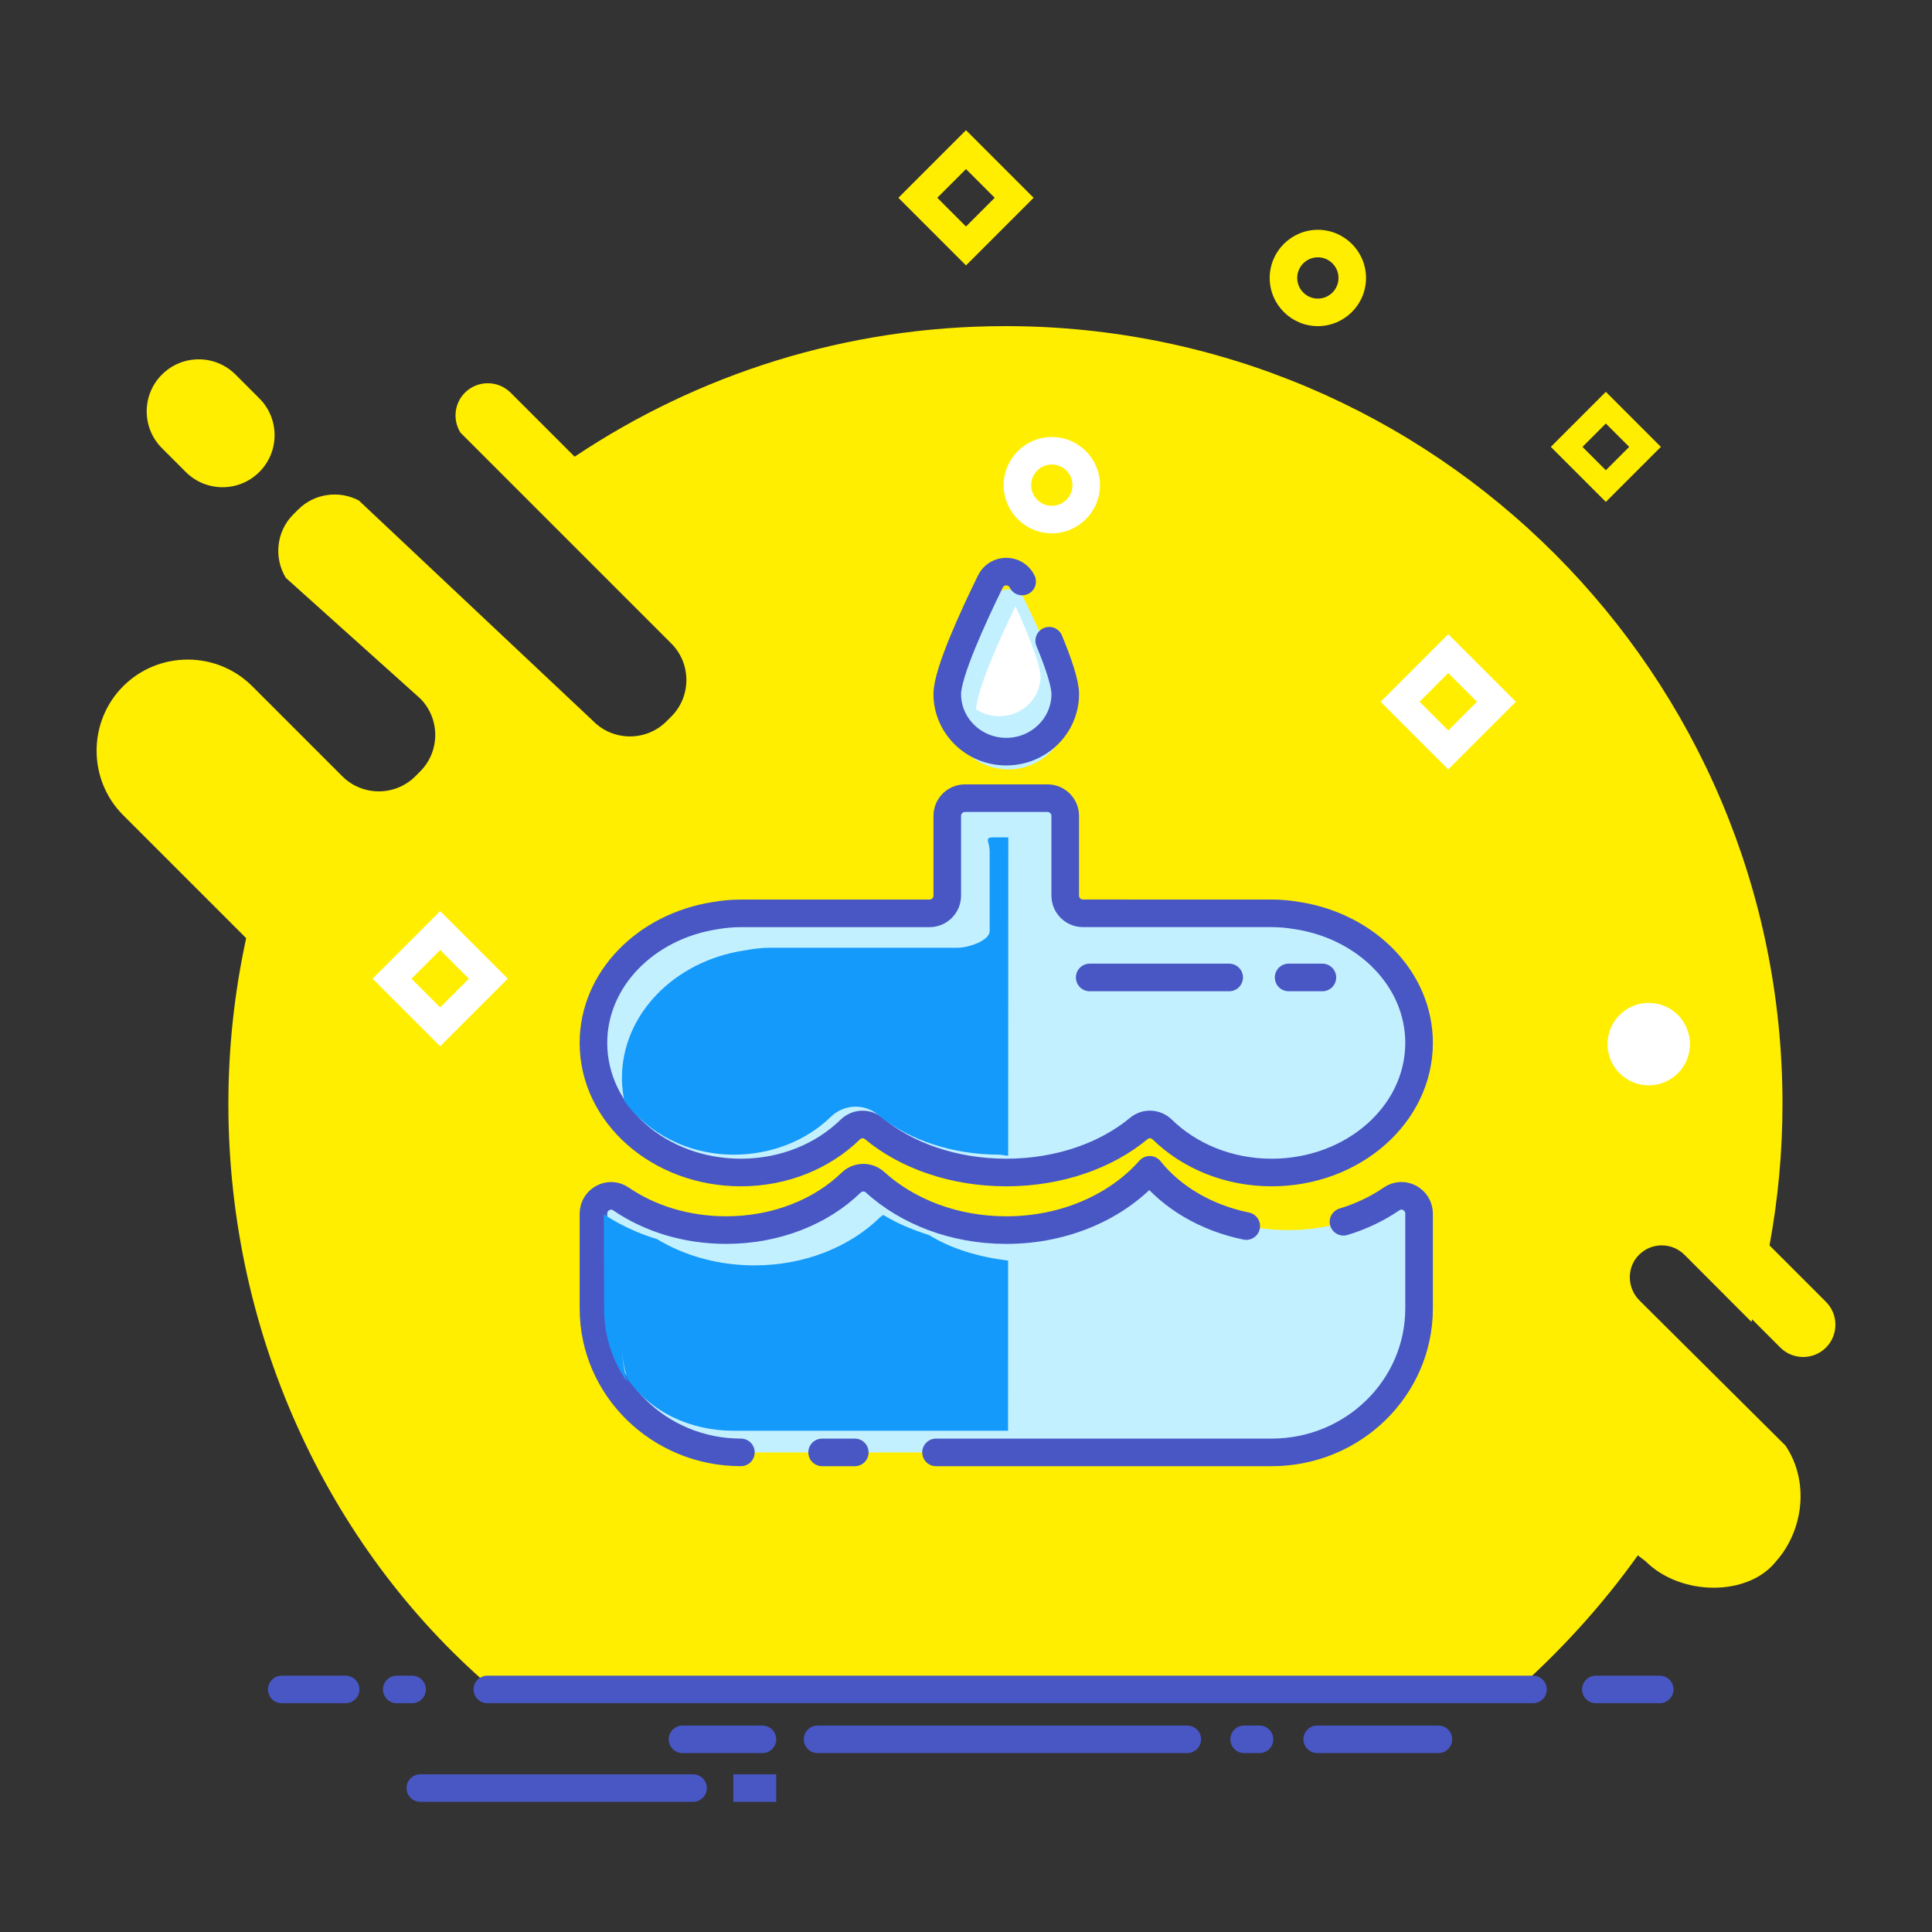 <?xml version="1.0" encoding="iso-8859-1"?>
<!-- Generator: Adobe Illustrator 19.0.0, SVG Export Plug-In . SVG Version: 6.00 Build 0)  -->
<svg version="1.1" id="&#x56FE;&#x5C42;_1" xmlns="http://www.w3.org/2000/svg" xmlns:xlink="http://www.w3.org/1999/xlink" x="0px"
	 y="0px" viewBox="0 0 140 140" style="enable-background:new 0 0 140 140;" xml:space="preserve">
<rect x="0" y="0" width="140" height="140" fill="#333333" stroke="none"/>
<g id="XMLID_2717_">
	<g id="XMLID_2777_">
		<g id="XMLID_416_">
			<path id="XMLID_436_" style="fill:#FFEE00;" d="M126.293,934.338l-4.091-4.091c0.614-3.328,0.94-6.757,0.94-10.265
				c0-31.098-25.21-56.349-56.308-56.349c-11.548,0-22.283,3.487-31.218,9.462l-4.64-4.64c-0.91-0.91-2.4-0.91-3.31,0v0
				c-0.784,0.784-0.889,1.995-0.323,2.898l15.28,15.28c1.454,1.454,1.454,3.834,0,5.288l-0.353,0.353
				c-1.454,1.454-3.834,1.454-5.288,0L19.98,876.268c-1.413-0.747-3.213-0.529-4.398,0.657l-0.353,0.353
				c-1.243,1.243-1.42,3.159-0.538,4.599l9.733,8.736c1.454,1.454,1.454,3.834,0,5.288l-0.353,0.353
				c-1.454,1.454-3.834,1.454-5.288,0l-2.028-2.028l-4.502-4.502c-2.571-2.571-6.778-2.571-9.349,0l0,0
				c-2.571,2.571-2.571,6.778,0,9.349l8.911,8.911c-0.842,3.875-1.29,7.891-1.29,12.016c0,17.032,7.562,32.68,19.512,42.68h73.593
				c3.387-3,6.421-6.313,9.031-9.975l0.562,0.421c2.571,2.571,6.491,2.566,9.491-0.005v0.004c2-2.269,2.39-5.808,0.655-8.376
				l-10.584-10.512c-0.91-0.91-0.946-2.4-0.036-3.31c0.91-0.91,2.382-0.91,3.293,0l4.852,4.861c0.018-0.061,0.033-0.12,0.05-0.181
				l2.041,2.043c0.91,0.91,2.399,0.91,3.309,0C127.204,936.738,127.203,935.248,126.293,934.338z"/>
			<path id="XMLID_417_" style="fill:#FFEE00;" d="M7.438,874.202c1.472,1.472,3.858,1.472,5.33,0l0.002-0.002
				c1.472-1.472,1.472-3.858,0-5.33l-1.728-1.728c-1.472-1.472-3.858-1.472-5.33,0l-0.002,0.002c-1.472,1.472-1.472,3.858,0,5.33
				L7.438,874.202z"/>
		</g>
	</g>
	<path id="XMLID_2774_" style="fill:#4857C4;" d="M105.269,963.42H29.493c-0.551,0-0.997-0.446-0.997-0.997l0,0
		c0-0.551,0.446-0.997,0.997-0.997h75.776c0.551,0,0.997,0.446,0.997,0.997l0,0C106.266,962.974,105.82,963.42,105.269,963.42z"/>
	<path id="XMLID_2771_" style="fill:#4857C4;" d="M80.217,967.035H53.424c-0.551,0-0.997-0.446-0.997-0.997l0,0
		c0-0.551,0.446-0.997,0.997-0.997h26.793c0.551,0,0.997,0.446,0.997,0.997l0,0C81.214,966.589,80.767,967.035,80.217,967.035z"/>
	<path id="XMLID_2768_" style="fill:#4857C4;" d="M44.403,970.566H24.637c-0.551,0-0.997-0.446-0.997-0.997l0,0
		c0-0.551,0.446-0.997,0.997-0.997h19.767c0.551,0,0.997,0.446,0.997,0.997l0,0C45.4,970.12,44.954,970.566,44.403,970.566z"/>
	<path id="XMLID_2765_" style="fill:#4857C4;" d="M24.045,963.42h-1.117c-0.551,0-0.997-0.446-0.997-0.997l0,0
		c0-0.551,0.446-0.997,0.997-0.997h1.117c0.551,0,0.997,0.446,0.997,0.997l0,0C25.043,962.974,24.596,963.42,24.045,963.42z"/>
	<rect id="XMLID_2762_" x="47.316" y="968.572" style="fill:#4857C4;" width="3.111" height="1.994"/>
	<path id="XMLID_2759_" style="fill:#4857C4;" d="M85.45,967.035h-1.117c-0.551,0-0.997-0.446-0.997-0.997l0,0
		c0-0.551,0.446-0.997,0.997-0.997h1.117c0.551,0,0.997,0.446,0.997,0.997l0,0C86.447,966.589,86.001,967.035,85.45,967.035z"/>
	<path id="XMLID_2756_" style="fill:#4857C4;" d="M19.226,963.42h-4.63c-0.551,0-0.997-0.446-0.997-0.997l0,0
		c0-0.551,0.446-0.997,0.997-0.997h4.63c0.551,0,0.997,0.446,0.997,0.997l0,0C20.223,962.974,19.776,963.42,19.226,963.42z"/>
	<path id="XMLID_2753_" style="fill:#4857C4;" d="M114.451,963.42h-4.63c-0.551,0-0.997-0.446-0.997-0.997l0,0
		c0-0.551,0.446-0.997,0.997-0.997h4.63c0.551,0,0.997,0.446,0.997,0.997l0,0C115.448,962.974,115.001,963.42,114.451,963.42z"/>
	<path id="XMLID_2750_" style="fill:#4857C4;" d="M98.414,967.035h-8.785c-0.551,0-0.997-0.446-0.997-0.997l0,0
		c0-0.551,0.446-0.997,0.997-0.997h8.785c0.551,0,0.997,0.446,0.997,0.997l0,0C99.411,966.589,98.965,967.035,98.414,967.035z"/>
	<path id="XMLID_2747_" style="fill:#4857C4;" d="M49.43,967.035h-5.794c-0.551,0-0.997-0.446-0.997-0.997l0,0
		c0-0.551,0.446-0.997,0.997-0.997h5.794c0.551,0,0.997,0.446,0.997,0.997l0,0C50.428,966.589,49.981,967.035,49.43,967.035z"/>
	<path id="XMLID_2739_" style="fill:#FFFFFF;" d="M25.874,906.02l-4.9,4.9l4.9,4.9l4.9-4.9L25.874,906.02z M23.794,910.92l2.08-2.08
		l2.08,2.08l-2.08,2.08L23.794,910.92z"/>
	<path id="XMLID_2731_" style="fill:#FFFFFF;" d="M98.921,885.953l-4.9,4.9l4.9,4.9l4.9-4.9L98.921,885.953z M96.841,890.853
		l2.08-2.08l2.08,2.08l-2.08,2.08L96.841,890.853z"/>
	<path id="XMLID_2728_" style="fill:#FFEE00;" d="M63.976,849.434l-4.9,4.9l4.9,4.9l4.9-4.9L63.976,849.434z M61.896,854.333
		l2.08-2.08l2.08,2.08l-2.08,2.08L61.896,854.333z"/>
	<path id="XMLID_2725_" style="fill:#FFEE00;" d="M110.342,868.394l-3.988,3.989l3.988,3.988l3.988-3.988L110.342,868.394z
		 M108.649,872.383l1.693-1.693l1.693,1.693l-1.693,1.693L108.649,872.383z"/>
	<path id="XMLID_2722_" style="fill:#FFFFFF;" d="M70.195,871.667c-1.924,0-3.49,1.566-3.49,3.49s1.566,3.49,3.49,3.49
		c1.924,0,3.49-1.566,3.49-3.49S72.119,871.667,70.195,871.667z M70.195,876.653c-0.825,0-1.496-0.671-1.496-1.496
		s0.671-1.496,1.496-1.496s1.496,0.671,1.496,1.496S71.019,876.653,70.195,876.653z"/>
	<path id="XMLID_2719_" style="fill:#FFEE00;" d="M89.472,856.653c-1.924,0-3.49,1.566-3.49,3.49s1.566,3.49,3.49,3.49
		c1.924,0,3.49-1.566,3.49-3.49S91.397,856.653,89.472,856.653z M89.472,861.638c-0.825,0-1.496-0.671-1.496-1.496
		s0.671-1.496,1.496-1.496c0.825,0,1.496,0.671,1.496,1.496S90.297,861.638,89.472,861.638z"/>
	<circle id="XMLID_2718_" style="fill:#FFFFFF;" cx="113.45" cy="915.66" r="2.987"/>
</g>
<g id="XMLID_2650_">
	<g id="XMLID_2710_">
		<g id="XMLID_382_">
			<path id="XMLID_410_" style="fill:#FFEE00;" d="M126.293,1396.338l-4.091-4.091c0.614-3.328,0.94-6.757,0.94-10.265
				c0-31.098-25.21-56.349-56.308-56.349c-11.548,0-22.283,3.487-31.218,9.462l-4.64-4.64c-0.91-0.91-2.4-0.91-3.31,0l0,0
				c-0.784,0.784-0.889,1.995-0.323,2.898l15.28,15.28c1.454,1.454,1.454,3.834,0,5.288l-0.353,0.353
				c-1.454,1.454-3.834,1.454-5.288,0l-17.002-16.005c-1.413-0.747-3.213-0.529-4.398,0.657l-0.353,0.353
				c-1.243,1.243-1.42,3.16-0.538,4.599l9.733,8.736c1.454,1.454,1.454,3.834,0,5.288l-0.353,0.352
				c-1.454,1.454-3.834,1.454-5.288,0l-2.028-2.028l-4.502-4.502c-2.571-2.571-6.778-2.571-9.349,0v0
				c-2.571,2.571-2.571,6.778,0,9.349l8.911,8.911c-0.842,3.875-1.29,7.891-1.29,12.016c0,17.032,7.562,32.68,19.512,42.68h73.593
				c3.387-3,6.421-6.313,9.031-9.975l0.562,0.421c2.571,2.571,6.491,2.566,9.491-0.005v0.004c2-2.269,2.39-5.808,0.655-8.376
				l-10.584-10.512c-0.91-0.91-0.946-2.4-0.036-3.31c0.91-0.91,2.382-0.91,3.293,0l4.852,4.861c0.018-0.061,0.033-0.12,0.05-0.181
				l2.041,2.043c0.91,0.91,2.399,0.91,3.309,0C127.204,1398.738,127.203,1397.248,126.293,1396.338z"/>
			<path id="XMLID_383_" style="fill:#FFEE00;" d="M7.438,1336.202c1.472,1.472,3.858,1.472,5.33,0l0.002-0.002
				c1.472-1.472,1.472-3.858,0-5.33l-1.728-1.728c-1.472-1.472-3.858-1.472-5.33,0l-0.002,0.002c-1.472,1.472-1.472,3.858,0,5.33
				L7.438,1336.202z"/>
		</g>
	</g>
	<path id="XMLID_2707_" style="fill:#4857C4;" d="M105.269,1425.42H29.493c-0.551,0-0.997-0.446-0.997-0.997l0,0
		c0-0.551,0.446-0.997,0.997-0.997h75.776c0.551,0,0.997,0.447,0.997,0.997l0,0C106.266,1424.974,105.82,1425.42,105.269,1425.42z"
		/>
	<path id="XMLID_2704_" style="fill:#4857C4;" d="M80.217,1429.035H53.424c-0.551,0-0.997-0.446-0.997-0.997l0,0
		c0-0.551,0.446-0.997,0.997-0.997h26.793c0.551,0,0.997,0.446,0.997,0.997l0,0C81.214,1428.589,80.767,1429.035,80.217,1429.035z"
		/>
	<path id="XMLID_2701_" style="fill:#4857C4;" d="M44.403,1432.567H24.637c-0.551,0-0.997-0.447-0.997-0.997l0,0
		c0-0.551,0.446-0.997,0.997-0.997h19.767c0.551,0,0.997,0.446,0.997,0.997l0,0C45.4,1432.12,44.954,1432.567,44.403,1432.567z"/>
	<path id="XMLID_2698_" style="fill:#4857C4;" d="M24.045,1425.42h-1.117c-0.551,0-0.997-0.446-0.997-0.997l0,0
		c0-0.551,0.446-0.997,0.997-0.997h1.117c0.551,0,0.997,0.447,0.997,0.997l0,0C25.043,1424.974,24.596,1425.42,24.045,1425.42z"/>
	<rect id="XMLID_2695_" x="47.316" y="1430.572" style="fill:#4857C4;" width="3.111" height="1.994"/>
	<path id="XMLID_2692_" style="fill:#4857C4;" d="M85.45,1429.035h-1.117c-0.551,0-0.997-0.446-0.997-0.997l0,0
		c0-0.551,0.446-0.997,0.997-0.997h1.117c0.551,0,0.997,0.446,0.997,0.997l0,0C86.447,1428.589,86.001,1429.035,85.45,1429.035z"/>
	<path id="XMLID_2689_" style="fill:#4857C4;" d="M19.226,1425.42h-4.63c-0.551,0-0.997-0.446-0.997-0.997l0,0
		c0-0.551,0.446-0.997,0.997-0.997h4.63c0.551,0,0.997,0.447,0.997,0.997l0,0C20.223,1424.974,19.776,1425.42,19.226,1425.42z"/>
	<path id="XMLID_2686_" style="fill:#4857C4;" d="M114.451,1425.42h-4.63c-0.551,0-0.997-0.446-0.997-0.997l0,0
		c0-0.551,0.446-0.997,0.997-0.997h4.63c0.551,0,0.997,0.447,0.997,0.997l0,0C115.448,1424.974,115.001,1425.42,114.451,1425.42z"/>
	<path id="XMLID_2683_" style="fill:#4857C4;" d="M98.414,1429.035h-8.785c-0.551,0-0.997-0.446-0.997-0.997l0,0
		c0-0.551,0.446-0.997,0.997-0.997h8.785c0.551,0,0.997,0.446,0.997,0.997l0,0C99.411,1428.589,98.965,1429.035,98.414,1429.035z"/>
	<path id="XMLID_2680_" style="fill:#4857C4;" d="M49.43,1429.035h-5.794c-0.551,0-0.997-0.446-0.997-0.997l0,0
		c0-0.551,0.446-0.997,0.997-0.997h5.794c0.551,0,0.997,0.446,0.997,0.997l0,0C50.428,1428.589,49.981,1429.035,49.43,1429.035z"/>
	<path id="XMLID_2672_" style="fill:#FFFFFF;" d="M25.874,1368.02l-4.9,4.9l4.9,4.9l4.9-4.9L25.874,1368.02z M23.794,1372.92
		l2.08-2.08l2.08,2.08l-2.08,2.08L23.794,1372.92z"/>
	<path id="XMLID_2664_" style="fill:#FFFFFF;" d="M98.921,1347.953l-4.9,4.9l4.9,4.9l4.9-4.9L98.921,1347.953z M96.841,1352.853
		l2.08-2.08l2.08,2.08l-2.08,2.08L96.841,1352.853z"/>
	<path id="XMLID_2661_" style="fill:#FFEE00;" d="M63.976,1311.433l-4.9,4.9l4.9,4.9l4.9-4.9L63.976,1311.433z M61.896,1316.333
		l2.08-2.08l2.08,2.08l-2.08,2.08L61.896,1316.333z"/>
	<path id="XMLID_2658_" style="fill:#FFEE00;" d="M110.342,1330.394l-3.988,3.988l3.988,3.989l3.988-3.989L110.342,1330.394z
		 M108.649,1334.383l1.693-1.693l1.693,1.693l-1.693,1.693L108.649,1334.383z"/>
	<path id="XMLID_2655_" style="fill:#FFFFFF;" d="M70.195,1333.667c-1.924,0-3.49,1.566-3.49,3.49c0,1.924,1.566,3.49,3.49,3.49
		c1.924,0,3.49-1.566,3.49-3.49C73.685,1335.233,72.119,1333.667,70.195,1333.667z M70.195,1338.653
		c-0.825,0-1.496-0.671-1.496-1.496c0-0.825,0.671-1.496,1.496-1.496s1.496,0.671,1.496,1.496
		C71.69,1337.982,71.019,1338.653,70.195,1338.653z"/>
	<path id="XMLID_2652_" style="fill:#FFEE00;" d="M89.472,1318.653c-1.924,0-3.49,1.566-3.49,3.49c0,1.924,1.566,3.49,3.49,3.49
		c1.924,0,3.49-1.566,3.49-3.49C92.962,1320.219,91.397,1318.653,89.472,1318.653z M89.472,1323.638
		c-0.825,0-1.496-0.671-1.496-1.496c0-0.825,0.671-1.496,1.496-1.496c0.825,0,1.496,0.671,1.496,1.496
		C90.968,1322.968,90.297,1323.638,89.472,1323.638z"/>
	<circle id="XMLID_2651_" style="fill:#FFFFFF;" cx="113.45" cy="1377.661" r="2.987"/>
</g>
<g id="XMLID_2575_">
	<g id="XMLID_2643_">
		<g id="XMLID_348_">
			<path id="XMLID_376_" style="fill:#FFEE00;" d="M513.486,1396.338l-4.091-4.091c0.614-3.328,0.94-6.757,0.94-10.265
				c0-31.098-25.21-56.349-56.308-56.349c-11.548,0-22.283,3.487-31.218,9.462l-4.64-4.64c-0.91-0.91-2.4-0.91-3.31,0l0,0
				c-0.784,0.784-0.889,1.995-0.323,2.898l15.28,15.28c1.454,1.454,1.454,3.834,0,5.288l-0.353,0.353
				c-1.454,1.454-3.834,1.454-5.288,0l-17.002-16.005c-1.413-0.747-3.213-0.529-4.398,0.657l-0.353,0.353
				c-1.243,1.243-1.42,3.16-0.538,4.599l9.733,8.736c1.454,1.454,1.454,3.834,0,5.288l-0.353,0.353
				c-1.454,1.454-3.834,1.454-5.288,0l-2.028-2.028l-4.502-4.502c-2.571-2.571-6.778-2.571-9.349,0l0,0
				c-2.571,2.571-2.571,6.778,0,9.349l8.911,8.911c-0.842,3.875-1.29,7.891-1.29,12.016c0,17.032,7.562,32.68,19.512,42.68h73.593
				c3.387-3,6.421-6.313,9.031-9.975l0.465,0.421c2.571,2.571,7.395,2.566,9.395-0.005v0.004c2-2.269,2.486-5.808,0.751-8.376
				l-10.536-10.512c-0.91-0.91-0.922-2.4-0.011-3.31c0.91-0.91,2.394-0.91,3.305,0l4.858,4.861c0.018-0.061,0.036-0.12,0.053-0.181
				l2.042,2.043c0.91,0.91,2.4,0.91,3.31,0C514.396,1398.738,514.396,1397.248,513.486,1396.338z"/>
			<path id="XMLID_349_" style="fill:#FFEE00;" d="M394.631,1336.202c1.472,1.472,3.858,1.472,5.33,0l0.002-0.002
				c1.472-1.472,1.472-3.858,0-5.33l-1.728-1.729c-1.472-1.472-3.858-1.472-5.33,0l-0.002,0.002c-1.472,1.472-1.472,3.858,0,5.33
				L394.631,1336.202z"/>
		</g>
	</g>
	<path id="XMLID_2640_" style="fill:#4857C4;" d="M492.462,1425.421h-75.776c-0.551,0-0.997-0.446-0.997-0.997l0,0
		c0-0.551,0.446-0.997,0.997-0.997h75.776c0.551,0,0.997,0.446,0.997,0.997l0,0C493.459,1424.974,493.013,1425.421,492.462,1425.421
		z"/>
	<path id="XMLID_2637_" style="fill:#4857C4;" d="M467.409,1429.035h-26.793c-0.551,0-0.997-0.446-0.997-0.997l0,0
		c0-0.551,0.446-0.997,0.997-0.997h26.793c0.551,0,0.997,0.446,0.997,0.997l0,0C468.407,1428.589,467.96,1429.035,467.409,1429.035z
		"/>
	<path id="XMLID_2634_" style="fill:#4857C4;" d="M431.596,1432.567H411.83c-0.551,0-0.997-0.446-0.997-0.997l0,0
		c0-0.551,0.446-0.997,0.997-0.997h19.767c0.551,0,0.997,0.447,0.997,0.997l0,0C432.593,1432.12,432.147,1432.567,431.596,1432.567z
		"/>
	<path id="XMLID_2631_" style="fill:#4857C4;" d="M411.238,1425.421h-1.117c-0.551,0-0.997-0.446-0.997-0.997l0,0
		c0-0.551,0.446-0.997,0.997-0.997h1.117c0.551,0,0.997,0.446,0.997,0.997l0,0C412.235,1424.974,411.789,1425.421,411.238,1425.421z
		"/>
	<rect id="XMLID_2628_" x="434.509" y="1430.572" style="fill:#4857C4;" width="3.111" height="1.994"/>
	<path id="XMLID_2617_" style="fill:#4857C4;" d="M472.643,1429.035h-1.117c-0.551,0-0.997-0.446-0.997-0.997l0,0
		c0-0.551,0.446-0.997,0.997-0.997h1.117c0.551,0,0.997,0.446,0.997,0.997l0,0C473.64,1428.589,473.194,1429.035,472.643,1429.035z"
		/>
	<path id="XMLID_2614_" style="fill:#4857C4;" d="M406.419,1425.421h-4.63c-0.551,0-0.997-0.446-0.997-0.997l0,0
		c0-0.551,0.446-0.997,0.997-0.997h4.63c0.551,0,0.997,0.446,0.997,0.997l0,0C407.416,1424.974,406.969,1425.421,406.419,1425.421z"
		/>
	<path id="XMLID_2611_" style="fill:#4857C4;" d="M501.644,1425.421h-4.63c-0.551,0-0.997-0.446-0.997-0.997l0,0
		c0-0.551,0.446-0.997,0.997-0.997h4.63c0.551,0,0.997,0.446,0.997,0.997l0,0C502.641,1424.974,502.194,1425.421,501.644,1425.421z"
		/>
	<path id="XMLID_2608_" style="fill:#4857C4;" d="M485.607,1429.035h-8.785c-0.551,0-0.997-0.446-0.997-0.997l0,0
		c0-0.551,0.446-0.997,0.997-0.997h8.785c0.551,0,0.997,0.446,0.997,0.997l0,0C486.604,1428.589,486.158,1429.035,485.607,1429.035z
		"/>
	<path id="XMLID_2605_" style="fill:#4857C4;" d="M436.623,1429.035h-5.794c-0.551,0-0.997-0.446-0.997-0.997l0,0
		c0-0.551,0.446-0.997,0.997-0.997h5.794c0.551,0,0.997,0.446,0.997,0.997l0,0C437.62,1428.589,437.174,1429.035,436.623,1429.035z"
		/>
	<path id="XMLID_2597_" style="fill:#FFFFFF;" d="M413.066,1368.02l-4.9,4.9l4.9,4.9l4.9-4.9L413.066,1368.02z M410.986,1372.92
		l2.08-2.08l2.08,2.08l-2.08,2.08L410.986,1372.92z"/>
	<path id="XMLID_2589_" style="fill:#FFFFFF;" d="M486.114,1347.953l-4.9,4.9l4.9,4.9l4.9-4.9L486.114,1347.953z M484.034,1352.853
		l2.08-2.08l2.08,2.08l-2.08,2.08L484.034,1352.853z"/>
	<path id="XMLID_2586_" style="fill:#FFEE00;" d="M451.168,1311.433l-4.9,4.9l4.9,4.9l4.9-4.9L451.168,1311.433z M449.089,1316.333
		l2.08-2.08l2.08,2.08l-2.08,2.08L449.089,1316.333z"/>
	<path id="XMLID_2583_" style="fill:#FFEE00;" d="M497.535,1330.394l-3.988,3.989l3.988,3.989l3.988-3.989L497.535,1330.394z
		 M495.842,1334.383l1.693-1.693l1.693,1.693l-1.693,1.693L495.842,1334.383z"/>
	<path id="XMLID_2580_" style="fill:#FFFFFF;" d="M457.388,1333.667c-1.924,0-3.49,1.566-3.49,3.49c0,1.924,1.566,3.49,3.49,3.49
		s3.49-1.566,3.49-3.49C460.878,1335.233,459.312,1333.667,457.388,1333.667z M457.388,1338.653c-0.825,0-1.496-0.671-1.496-1.496
		c0-0.825,0.671-1.496,1.496-1.496s1.496,0.671,1.496,1.496C458.883,1337.982,458.212,1338.653,457.388,1338.653z"/>
	<path id="XMLID_2577_" style="fill:#FFEE00;" d="M476.665,1318.653c-1.924,0-3.49,1.566-3.49,3.49c0,1.924,1.566,3.49,3.49,3.49
		s3.49-1.566,3.49-3.49C480.155,1320.219,478.589,1318.653,476.665,1318.653z M476.665,1323.638c-0.825,0-1.496-0.671-1.496-1.496
		c0-0.825,0.671-1.496,1.496-1.496s1.496,0.671,1.496,1.496C478.161,1322.967,477.49,1323.638,476.665,1323.638z"/>
	<circle id="XMLID_2576_" style="fill:#FFFFFF;" cx="500.643" cy="1377.661" r="2.987"/>
</g>
<g id="XMLID_2508_">
	<g id="XMLID_2568_">
		<g id="XMLID_314_">
			<path id="XMLID_342_" style="fill:#FFEE00;" d="M510.498,502.338l-4.091-4.091c0.614-3.328,0.94-6.757,0.94-10.265
				c0-31.098-25.21-56.349-56.308-56.349c-11.548,0-22.283,3.487-31.218,9.462l-4.64-4.64c-0.91-0.91-2.4-0.91-3.31,0v0
				c-0.784,0.784-0.889,1.995-0.323,2.898l15.28,15.28c1.454,1.454,1.454,3.834,0,5.288l-0.353,0.353
				c-1.454,1.454-3.834,1.454-5.288,0l-17.002-16.005c-1.413-0.747-3.213-0.529-4.398,0.657l-0.353,0.353
				c-1.243,1.243-1.42,3.159-0.538,4.599l9.733,8.736c1.454,1.454,1.454,3.834,0,5.288l-0.353,0.353
				c-1.454,1.454-3.834,1.454-5.288,0l-2.028-2.028l-4.502-4.502c-2.571-2.571-6.778-2.571-9.349,0v0
				c-2.571,2.571-2.571,6.778,0,9.349l8.911,8.911c-0.842,3.874-1.29,7.891-1.29,12.016c0,17.032,7.562,32.68,19.512,42.68h73.593
				c3.387-3,6.421-6.313,9.031-9.975l0.459,0.421c2.571,2.571,7.389,2.566,9.389-0.005v0.004c2-2.269,2.493-5.808,0.758-8.376
				l-10.533-10.512c-0.91-0.91-0.92-2.4-0.01-3.31c0.91-0.91,2.395-0.91,3.305,0l4.858,4.861c0.018-0.061,0.036-0.121,0.053-0.181
				l2.042,2.043c0.91,0.91,2.4,0.91,3.31,0S511.408,503.248,510.498,502.338z"/>
			<path id="XMLID_315_" style="fill:#FFEE00;" d="M391.643,442.202c1.472,1.472,3.858,1.472,5.33,0l0.002-0.002
				c1.472-1.472,1.472-3.858,0-5.33l-1.728-1.728c-1.472-1.472-3.858-1.472-5.33,0l-0.002,0.002c-1.472,1.472-1.472,3.858,0,5.33
				L391.643,442.202z"/>
		</g>
	</g>
	<path id="XMLID_2565_" style="fill:#4857C4;" d="M489.27,531.421h-75.776c-0.551,0-0.997-0.446-0.997-0.997l0,0
		c0-0.551,0.446-0.997,0.997-0.997h75.776c0.551,0,0.997,0.446,0.997,0.997l0,0C490.267,530.974,489.821,531.421,489.27,531.421z"/>
	<path id="XMLID_2562_" style="fill:#4857C4;" d="M464.217,535.035h-26.793c-0.551,0-0.997-0.446-0.997-0.997l0,0
		c0-0.551,0.446-0.997,0.997-0.997h26.793c0.551,0,0.997,0.446,0.997,0.997l0,0C465.215,534.589,464.768,535.035,464.217,535.035z"
		/>
	<path id="XMLID_2559_" style="fill:#4857C4;" d="M428.404,538.567h-19.767c-0.551,0-0.997-0.446-0.997-0.997l0,0
		c0-0.551,0.446-0.997,0.997-0.997h19.767c0.551,0,0.997,0.446,0.997,0.997l0,0C429.401,538.12,428.955,538.567,428.404,538.567z"/>
	<path id="XMLID_2556_" style="fill:#4857C4;" d="M408.046,531.421h-1.117c-0.551,0-0.997-0.446-0.997-0.997l0,0
		c0-0.551,0.446-0.997,0.997-0.997h1.117c0.551,0,0.997,0.446,0.997,0.997l0,0C409.043,530.974,408.597,531.421,408.046,531.421z"/>
	<rect id="XMLID_2553_" x="431.317" y="536.572" style="fill:#4857C4;" width="3.111" height="1.994"/>
	<path id="XMLID_2550_" style="fill:#4857C4;" d="M469.451,535.035h-1.117c-0.551,0-0.997-0.446-0.997-0.997l0,0
		c0-0.551,0.446-0.997,0.997-0.997h1.117c0.551,0,0.997,0.446,0.997,0.997l0,0C470.448,534.589,470.002,535.035,469.451,535.035z"/>
	<path id="XMLID_2547_" style="fill:#4857C4;" d="M403.227,531.421h-4.63c-0.551,0-0.997-0.446-0.997-0.997l0,0
		c0-0.551,0.446-0.997,0.997-0.997h4.63c0.551,0,0.997,0.446,0.997,0.997l0,0C404.224,530.974,403.777,531.421,403.227,531.421z"/>
	<path id="XMLID_2544_" style="fill:#4857C4;" d="M498.452,531.421h-4.63c-0.551,0-0.997-0.446-0.997-0.997l0,0
		c0-0.551,0.446-0.997,0.997-0.997h4.63c0.551,0,0.997,0.446,0.997,0.997l0,0C499.449,530.974,499.002,531.421,498.452,531.421z"/>
	<path id="XMLID_2541_" style="fill:#4857C4;" d="M482.415,535.035h-8.785c-0.551,0-0.997-0.446-0.997-0.997l0,0
		c0-0.551,0.446-0.997,0.997-0.997h8.785c0.551,0,0.997,0.446,0.997,0.997l0,0C483.412,534.589,482.966,535.035,482.415,535.035z"/>
	<path id="XMLID_2538_" style="fill:#4857C4;" d="M433.431,535.035h-5.794c-0.551,0-0.997-0.446-0.997-0.997l0,0
		c0-0.551,0.446-0.997,0.997-0.997h5.794c0.551,0,0.997,0.446,0.997,0.997l0,0C434.428,534.589,433.982,535.035,433.431,535.035z"/>
	<path id="XMLID_2530_" style="fill:#FFFFFF;" d="M410.079,474.02l-4.9,4.9l4.9,4.9l4.9-4.9L410.079,474.02z M407.999,478.92
		l2.08-2.08l2.08,2.08l-2.08,2.08L407.999,478.92z"/>
	<path id="XMLID_2522_" style="fill:#FFFFFF;" d="M483.127,453.953l-4.9,4.9l4.9,4.9l4.9-4.9L483.127,453.953z M481.047,458.853
		l2.08-2.08l2.08,2.08l-2.08,2.08L481.047,458.853z"/>
	<path id="XMLID_2519_" style="fill:#FFEE00;" d="M448.181,417.433l-4.9,4.9l4.9,4.9l4.9-4.9L448.181,417.433z M446.101,422.333
		l2.08-2.08l2.08,2.08l-2.08,2.08L446.101,422.333z"/>
	<path id="XMLID_2516_" style="fill:#FFEE00;" d="M494.547,436.394l-3.988,3.988l3.988,3.988l3.988-3.988L494.547,436.394z
		 M492.854,440.383l1.693-1.693l1.693,1.693l-1.693,1.693L492.854,440.383z"/>
	<path id="XMLID_2513_" style="fill:#FFFFFF;" d="M454.4,439.667c-1.924,0-3.49,1.566-3.49,3.49s1.566,3.49,3.49,3.49
		s3.49-1.566,3.49-3.49S456.324,439.667,454.4,439.667z M454.4,444.653c-0.825,0-1.496-0.671-1.496-1.496s0.671-1.496,1.496-1.496
		s1.496,0.671,1.496,1.496S455.225,444.653,454.4,444.653z"/>
	<path id="XMLID_2510_" style="fill:#FFEE00;" d="M473.678,424.653c-1.924,0-3.49,1.566-3.49,3.49s1.566,3.49,3.49,3.49
		s3.49-1.566,3.49-3.49S475.602,424.653,473.678,424.653z M473.678,429.638c-0.825,0-1.496-0.671-1.496-1.496
		s0.671-1.496,1.496-1.496s1.496,0.671,1.496,1.496S474.503,429.638,473.678,429.638z"/>
	<circle id="XMLID_2509_" style="fill:#FFFFFF;" cx="497.655" cy="483.66" r="2.987"/>
</g>
<g id="XMLID_2373_">
	<g id="XMLID_2433_">
		<g id="XMLID_246_">
			<path id="XMLID_274_" style="fill:#FFEE00;" d="M510.498,934.338l-4.091-4.091c0.614-3.328,0.94-6.757,0.94-10.265
				c0-31.098-25.21-56.349-56.308-56.349c-11.548,0-22.283,3.487-31.218,9.462l-4.64-4.64c-0.91-0.91-2.4-0.91-3.31,0v0
				c-0.784,0.784-0.889,1.995-0.323,2.898l15.28,15.28c1.454,1.454,1.454,3.834,0,5.288l-0.353,0.352
				c-1.454,1.454-3.834,1.454-5.288,0l-17.002-16.005c-1.413-0.747-3.213-0.529-4.398,0.657l-0.353,0.353
				c-1.243,1.243-1.42,3.159-0.538,4.599l9.733,8.736c1.454,1.454,1.454,3.834,0,5.288l-0.353,0.353
				c-1.454,1.454-3.834,1.454-5.288,0l-2.028-2.028l-4.502-4.502c-2.571-2.571-6.778-2.571-9.349,0v0
				c-2.571,2.571-2.571,6.778,0,9.349l8.911,8.911c-0.842,3.875-1.29,7.891-1.29,12.016c0,17.032,7.562,32.68,19.512,42.68h73.593
				c3.387-3,6.421-6.313,9.031-9.975l0.459,0.421c2.571,2.571,7.389,2.566,9.389-0.005v0.004c2-2.269,2.493-5.808,0.758-8.376
				l-10.533-10.512c-0.91-0.91-0.92-2.4-0.01-3.31c0.91-0.91,2.395-0.91,3.305,0l4.858,4.861c0.018-0.061,0.036-0.121,0.053-0.181
				l2.042,2.043c0.91,0.91,2.4,0.91,3.31,0C511.409,936.738,511.408,935.248,510.498,934.338z"/>
			<path id="XMLID_247_" style="fill:#FFEE00;" d="M391.643,874.202c1.472,1.472,3.858,1.472,5.33,0l0.002-0.002
				c1.472-1.472,1.472-3.858,0-5.33l-1.728-1.728c-1.472-1.472-3.858-1.472-5.33,0l-0.002,0.002c-1.472,1.472-1.472,3.858,0,5.33
				L391.643,874.202z"/>
		</g>
	</g>
	<path id="XMLID_2430_" style="fill:#4857C4;" d="M489.475,963.421h-75.776c-0.551,0-0.997-0.446-0.997-0.997l0,0
		c0-0.551,0.446-0.997,0.997-0.997h75.776c0.551,0,0.997,0.446,0.997,0.997l0,0C490.472,962.974,490.025,963.421,489.475,963.421z"
		/>
	<path id="XMLID_2427_" style="fill:#4857C4;" d="M464.422,967.035h-26.793c-0.551,0-0.997-0.446-0.997-0.997l0,0
		c0-0.551,0.446-0.997,0.997-0.997h26.793c0.551,0,0.997,0.446,0.997,0.997l0,0C465.419,966.589,464.973,967.035,464.422,967.035z"
		/>
	<path id="XMLID_2424_" style="fill:#4857C4;" d="M428.609,970.567h-19.767c-0.551,0-0.997-0.446-0.997-0.997l0,0
		c0-0.551,0.446-0.997,0.997-0.997h19.767c0.551,0,0.997,0.446,0.997,0.997l0,0C429.606,970.12,429.159,970.567,428.609,970.567z"/>
	<path id="XMLID_2421_" style="fill:#4857C4;" d="M408.251,963.421h-1.117c-0.551,0-0.997-0.446-0.997-0.997l0,0
		c0-0.551,0.446-0.997,0.997-0.997h1.117c0.551,0,0.997,0.446,0.997,0.997l0,0C409.248,962.974,408.802,963.421,408.251,963.421z"/>
	<rect id="XMLID_2418_" x="431.522" y="968.572" style="fill:#4857C4;" width="3.111" height="1.994"/>
	<path id="XMLID_2415_" style="fill:#4857C4;" d="M469.656,967.035h-1.117c-0.551,0-0.997-0.446-0.997-0.997l0,0
		c0-0.551,0.446-0.997,0.997-0.997h1.117c0.551,0,0.997,0.446,0.997,0.997l0,0C470.653,966.589,470.206,967.035,469.656,967.035z"/>
	<path id="XMLID_2412_" style="fill:#4857C4;" d="M403.431,963.421h-4.63c-0.551,0-0.997-0.446-0.997-0.997l0,0
		c0-0.551,0.446-0.997,0.997-0.997h4.63c0.551,0,0.997,0.446,0.997,0.997l0,0C404.428,962.974,403.982,963.421,403.431,963.421z"/>
	<path id="XMLID_2409_" style="fill:#4857C4;" d="M498.656,963.421h-4.63c-0.551,0-0.997-0.446-0.997-0.997l0,0
		c0-0.551,0.446-0.997,0.997-0.997h4.63c0.551,0,0.997,0.446,0.997,0.997l0,0C499.653,962.974,499.207,963.421,498.656,963.421z"/>
	<path id="XMLID_2406_" style="fill:#4857C4;" d="M482.62,967.035h-8.785c-0.551,0-0.997-0.446-0.997-0.997l0,0
		c0-0.551,0.446-0.997,0.997-0.997h8.785c0.551,0,0.997,0.446,0.997,0.997l0,0C483.617,966.589,483.17,967.035,482.62,967.035z"/>
	<path id="XMLID_2403_" style="fill:#4857C4;" d="M433.636,967.035h-5.794c-0.551,0-0.997-0.446-0.997-0.997l0,0
		c0-0.551,0.446-0.997,0.997-0.997h5.794c0.551,0,0.997,0.446,0.997,0.997l0,0C434.633,966.589,434.187,967.035,433.636,967.035z"/>
	<path id="XMLID_2395_" style="fill:#FFFFFF;" d="M410.079,906.02l-4.9,4.9l4.9,4.9l4.9-4.9L410.079,906.02z M407.999,910.92
		l2.08-2.08l2.08,2.08l-2.08,2.08L407.999,910.92z"/>
	<path id="XMLID_2387_" style="fill:#FFFFFF;" d="M483.127,885.953l-4.9,4.9l4.9,4.9l4.9-4.9L483.127,885.953z M481.047,890.853
		l2.08-2.08l2.08,2.08l-2.08,2.08L481.047,890.853z"/>
	<path id="XMLID_2384_" style="fill:#FFEE00;" d="M448.181,849.433l-4.9,4.9l4.9,4.9l4.9-4.9L448.181,849.433z M446.101,854.333
		l2.08-2.08l2.08,2.08l-2.08,2.08L446.101,854.333z"/>
	<path id="XMLID_2381_" style="fill:#FFEE00;" d="M494.547,868.394l-3.988,3.989l3.988,3.988l3.988-3.988L494.547,868.394z
		 M492.854,872.383l1.693-1.693l1.693,1.693l-1.693,1.693L492.854,872.383z"/>
	<path id="XMLID_2378_" style="fill:#FFFFFF;" d="M454.4,871.667c-1.924,0-3.49,1.566-3.49,3.49s1.566,3.49,3.49,3.49
		s3.49-1.566,3.49-3.49S456.324,871.667,454.4,871.667z M454.4,876.653c-0.825,0-1.496-0.671-1.496-1.496s0.671-1.496,1.496-1.496
		s1.496,0.671,1.496,1.496S455.225,876.653,454.4,876.653z"/>
	<path id="XMLID_2375_" style="fill:#FFEE00;" d="M473.678,856.653c-1.924,0-3.49,1.566-3.49,3.49s1.566,3.49,3.49,3.49
		s3.49-1.566,3.49-3.49S475.602,856.653,473.678,856.653z M473.678,861.638c-0.825,0-1.496-0.671-1.496-1.496
		s0.671-1.496,1.496-1.496s1.496,0.671,1.496,1.496S474.503,861.638,473.678,861.638z"/>
	<circle id="XMLID_2374_" style="fill:#FFFFFF;" cx="497.655" cy="915.66" r="2.987"/>
</g>
<g id="XMLID_2023_">
	<g id="XMLID_2135_">
		<g id="XMLID_110_">
			<path id="XMLID_155_" style="fill:#FFEE00;" d="M132.317,497.338l-4.091-4.091c0.614-3.328,0.94-6.757,0.94-10.265
				c0-31.098-25.21-56.349-56.308-56.349c-11.548,0-22.283,3.487-31.218,9.462l-4.64-4.64c-0.91-0.91-2.4-0.91-3.31,0v0
				c-0.784,0.784-0.889,1.995-0.323,2.898l15.28,15.28c1.454,1.454,1.454,3.834,0,5.288l-0.353,0.353
				c-1.454,1.454-3.834,1.454-5.288,0l-17.002-16.005c-1.413-0.747-3.213-0.529-4.398,0.657l-0.353,0.353
				c-1.243,1.243-1.42,3.159-0.538,4.599l9.733,8.736c1.454,1.454,1.454,3.834,0,5.288l-0.353,0.353
				c-1.454,1.454-3.834,1.454-5.288,0l-2.028-2.028l-4.502-4.502c-2.571-2.571-6.778-2.571-9.349,0v0
				c-2.571,2.571-2.571,6.778,0,9.349l8.911,8.911c-0.842,3.874-1.29,7.891-1.29,12.016c0,17.032,7.562,32.68,19.512,42.68h73.593
				c3.387-3,6.421-6.313,9.031-9.975l0.549,0.421c2.571,2.571,6.479,2.566,9.479-0.005v0.004c2-2.269,2.402-5.808,0.667-8.376
				l-10.578-10.512c-0.91-0.91-0.943-2.4-0.033-3.31c0.91-0.91,2.384-0.91,3.294,0l4.853,4.861c0.018-0.061,0.033-0.121,0.051-0.181
				l2.041,2.043c0.91,0.91,2.399,0.91,3.309,0C133.228,499.738,133.227,498.248,132.317,497.338z"/>
			<path id="XMLID_111_" style="fill:#FFEE00;" d="M13.462,437.202c1.472,1.472,3.858,1.472,5.33,0l0.002-0.002
				c1.472-1.472,1.472-3.858,0-5.33l-1.728-1.728c-1.472-1.472-3.858-1.472-5.33,0l-0.002,0.002c-1.472,1.472-1.472,3.858,0,5.33
				L13.462,437.202z"/>
		</g>
	</g>
	<path id="XMLID_2132_" style="fill:#4857C4;" d="M111.293,526.42H35.517c-0.551,0-0.997-0.446-0.997-0.997l0,0
		c0-0.551,0.446-0.997,0.997-0.997h75.776c0.551,0,0.997,0.446,0.997,0.997l0,0C112.291,525.974,111.844,526.42,111.293,526.42z"/>
	<path id="XMLID_2129_" style="fill:#4857C4;" d="M86.241,530.035H59.448c-0.551,0-0.997-0.446-0.997-0.997l0,0
		c0-0.551,0.446-0.997,0.997-0.997h26.793c0.551,0,0.997,0.446,0.997,0.997l0,0C87.238,529.589,86.791,530.035,86.241,530.035z"/>
	<path id="XMLID_2126_" style="fill:#4857C4;" d="M50.428,533.566H30.661c-0.551,0-0.997-0.446-0.997-0.997l0,0
		c0-0.551,0.446-0.997,0.997-0.997h19.767c0.551,0,0.997,0.446,0.997,0.997l0,0C51.425,533.12,50.978,533.566,50.428,533.566z"/>
	<path id="XMLID_2080_" style="fill:#4857C4;" d="M30.07,526.42h-1.117c-0.551,0-0.997-0.446-0.997-0.997l0,0
		c0-0.551,0.446-0.997,0.997-0.997h1.117c0.551,0,0.997,0.446,0.997,0.997l0,0C31.067,525.974,30.62,526.42,30.07,526.42z"/>
	<rect id="XMLID_2077_" x="53.341" y="531.572" style="fill:#4857C4;" width="3.111" height="1.994"/>
	<path id="XMLID_2074_" style="fill:#4857C4;" d="M91.474,530.035h-1.117c-0.551,0-0.997-0.446-0.997-0.997l0,0
		c0-0.551,0.446-0.997,0.997-0.997h1.117c0.551,0,0.997,0.446,0.997,0.997l0,0C92.472,529.589,92.025,530.035,91.474,530.035z"/>
	<path id="XMLID_2071_" style="fill:#4857C4;" d="M25.25,526.42h-4.63c-0.551,0-0.997-0.446-0.997-0.997l0,0
		c0-0.551,0.446-0.997,0.997-0.997h4.63c0.551,0,0.997,0.446,0.997,0.997l0,0C26.247,525.974,25.801,526.42,25.25,526.42z"/>
	<path id="XMLID_2068_" style="fill:#4857C4;" d="M120.475,526.42h-4.63c-0.551,0-0.997-0.446-0.997-0.997l0,0
		c0-0.551,0.446-0.997,0.997-0.997h4.63c0.551,0,0.997,0.446,0.997,0.997l0,0C121.472,525.974,121.026,526.42,120.475,526.42z"/>
	<path id="XMLID_2065_" style="fill:#4857C4;" d="M104.438,530.035h-8.785c-0.551,0-0.997-0.446-0.997-0.997l0,0
		c0-0.551,0.446-0.997,0.997-0.997h8.785c0.551,0,0.997,0.446,0.997,0.997l0,0C105.435,529.589,104.989,530.035,104.438,530.035z"/>
	<path id="XMLID_2062_" style="fill:#4857C4;" d="M55.455,530.035h-5.794c-0.551,0-0.997-0.446-0.997-0.997l0,0
		c0-0.551,0.446-0.997,0.997-0.997h5.794c0.551,0,0.997,0.446,0.997,0.997l0,0C56.452,529.589,56.005,530.035,55.455,530.035z"/>
	<path id="XMLID_2054_" style="fill:#FFFFFF;" d="M31.898,469.02l-4.9,4.9l4.9,4.9l4.9-4.9L31.898,469.02z M29.818,473.92l2.08-2.08
		l2.08,2.08l-2.08,2.08L29.818,473.92z"/>
	<path id="XMLID_2046_" style="fill:#FFFFFF;" d="M104.946,448.953l-4.9,4.9l4.9,4.9l4.9-4.9L104.946,448.953z M102.866,453.853
		l2.08-2.08l2.08,2.08l-2.08,2.08L102.866,453.853z"/>
	<path id="XMLID_2043_" style="fill:#FFEE00;" d="M70,412.434l-4.9,4.9l4.9,4.9l4.9-4.9L70,412.434z M67.92,417.333l2.08-2.08
		l2.08,2.08l-2.08,2.08L67.92,417.333z"/>
	<path id="XMLID_2040_" style="fill:#FFEE00;" d="M116.366,431.394l-3.988,3.988l3.988,3.988l3.988-3.988L116.366,431.394z
		 M114.673,435.383l1.693-1.693l1.693,1.693l-1.693,1.693L114.673,435.383z"/>
	<path id="XMLID_2028_" style="fill:#FFFFFF;" d="M76.219,434.667c-1.924,0-3.49,1.566-3.49,3.49s1.566,3.49,3.49,3.49
		c1.924,0,3.49-1.566,3.49-3.49S78.143,434.667,76.219,434.667z M76.219,439.653c-0.825,0-1.496-0.671-1.496-1.496
		s0.671-1.496,1.496-1.496c0.825,0,1.496,0.671,1.496,1.496S77.044,439.653,76.219,439.653z"/>
	<path id="XMLID_2025_" style="fill:#FFEE00;" d="M95.497,419.653c-1.924,0-3.49,1.566-3.49,3.49s1.566,3.49,3.49,3.49
		c1.924,0,3.49-1.566,3.49-3.49S97.421,419.653,95.497,419.653z M95.497,424.638c-0.825,0-1.496-0.671-1.496-1.496
		s0.671-1.496,1.496-1.496s1.496,0.671,1.496,1.496S96.321,424.638,95.497,424.638z"/>
	<circle id="XMLID_2024_" style="fill:#FFFFFF;" cx="119.474" cy="478.66" r="2.987"/>
</g>
<g id="XMLID_9_">
	<g id="XMLID_2440_">
		<g id="XMLID_2501_">
			<g id="XMLID_78_">
				<path id="XMLID_97_" style="fill:#FFEE00;" d="M132.317,94.338l-4.091-4.091c0.614-3.328,0.94-6.757,0.94-10.265
					c0-31.098-25.21-56.35-56.308-56.35c-11.548,0-22.283,3.487-31.218,9.462L37,28.454c-0.91-0.91-2.4-0.91-3.31,0v0
					c-0.784,0.784-0.889,1.995-0.323,2.898l15.28,15.28c1.454,1.454,1.454,3.834,0,5.288l-0.353,0.353
					c-1.454,1.454-3.834,1.454-5.288,0L26.004,36.268c-1.413-0.747-3.213-0.529-4.398,0.657l-0.353,0.353
					c-1.243,1.243-1.42,3.159-0.538,4.599l9.733,8.736c1.454,1.454,1.454,3.834,0,5.288l-0.353,0.353
					c-1.454,1.454-3.834,1.454-5.288,0l-2.028-2.028l-4.502-4.502c-2.571-2.571-6.778-2.571-9.349,0v0
					c-2.571,2.571-2.571,6.778,0,9.349l8.911,8.911c-0.842,3.874-1.29,7.891-1.29,12.016c0,17.032,7.562,32.68,19.512,42.68h73.593
					c3.387-3,6.421-6.312,9.031-9.975l0.549,0.421c2.571,2.571,7.479,2.566,9.479-0.005v0.004c2-2.269,2.402-5.808,0.667-8.376
					l-10.578-10.512c-0.91-0.91-0.943-2.4-0.032-3.31c0.91-0.91,2.384-0.91,3.294,0l4.853,4.861
					c0.018-0.061,0.033-0.121,0.051-0.181l2.041,2.043c0.91,0.91,2.399,0.91,3.309,0C133.229,96.738,133.228,95.248,132.317,94.338z
					"/>
				<path id="XMLID_83_" style="fill:#FFEE00;" d="M13.462,34.202c1.472,1.472,3.858,1.472,5.33,0l0.002-0.002
					c1.472-1.472,1.472-3.858,0-5.33l-1.728-1.728c-1.472-1.472-3.858-1.472-5.33,0l-0.002,0.002c-1.472,1.472-1.472,3.858,0,5.33
					L13.462,34.202z"/>
			</g>
		</g>
		<path id="XMLID_2498_" style="fill:#4857C4;" d="M111.089,123.421H35.313c-0.551,0-0.997-0.446-0.997-0.997l0,0
			c0-0.551,0.446-0.997,0.997-0.997h75.777c0.551,0,0.997,0.446,0.997,0.997l0,0C112.087,122.974,111.64,123.421,111.089,123.421z"
			/>
		<path id="XMLID_2495_" style="fill:#4857C4;" d="M86.037,127.035H59.244c-0.551,0-0.997-0.446-0.997-0.997l0,0
			c0-0.551,0.446-0.997,0.997-0.997l26.793,0c0.551,0,0.997,0.446,0.997,0.997v0C87.034,126.589,86.587,127.035,86.037,127.035z"/>
		<path id="XMLID_2492_" style="fill:#4857C4;" d="M50.223,130.567H30.457c-0.551,0-0.997-0.446-0.997-0.997l0,0
			c0-0.551,0.446-0.997,0.997-0.997h19.767c0.551,0,0.997,0.446,0.997,0.997v0C51.22,130.12,50.774,130.567,50.223,130.567z"/>
		<path id="XMLID_2489_" style="fill:#4857C4;" d="M29.865,123.421h-1.117c-0.551,0-0.997-0.446-0.997-0.997l0,0
			c0-0.551,0.446-0.997,0.997-0.997h1.117c0.551,0,0.997,0.446,0.997,0.997l0,0C30.863,122.974,30.416,123.421,29.865,123.421z"/>
		<rect id="XMLID_2486_" x="53.136" y="128.572" style="fill:#4857C4;" width="3.111" height="1.994"/>
		<path id="XMLID_2483_" style="fill:#4857C4;" d="M91.27,127.035h-1.117c-0.551,0-0.997-0.446-0.997-0.997v0
			c0-0.551,0.446-0.997,0.997-0.997h1.117c0.551,0,0.997,0.446,0.997,0.997v0C92.267,126.589,91.821,127.035,91.27,127.035z"/>
		<path id="XMLID_2480_" style="fill:#4857C4;" d="M25.046,123.421h-4.63c-0.551,0-0.997-0.446-0.997-0.997l0,0
			c0-0.551,0.446-0.997,0.997-0.997h4.63c0.551,0,0.997,0.446,0.997,0.997l0,0C26.043,122.974,25.596,123.421,25.046,123.421z"/>
		<path id="XMLID_2477_" style="fill:#4857C4;" d="M120.271,123.421h-4.63c-0.551,0-0.997-0.446-0.997-0.997l0,0
			c0-0.551,0.446-0.997,0.997-0.997h4.63c0.551,0,0.997,0.446,0.997,0.997l0,0C121.268,122.974,120.822,123.421,120.271,123.421z"/>
		<path id="XMLID_2474_" style="fill:#4857C4;" d="M104.234,127.035h-8.785c-0.551,0-0.997-0.446-0.997-0.997v0
			c0-0.551,0.446-0.997,0.997-0.997h8.785c0.551,0,0.997,0.446,0.997,0.997v0C105.231,126.589,104.785,127.035,104.234,127.035z"/>
		<path id="XMLID_2471_" style="fill:#4857C4;" d="M55.25,127.035h-5.794c-0.551,0-0.997-0.446-0.997-0.997v0
			c0-0.551,0.446-0.997,0.997-0.997h5.794c0.551,0,0.997,0.446,0.997,0.997l0,0C56.248,126.589,55.801,127.035,55.25,127.035z"/>
		<path id="XMLID_2463_" style="fill:#FFFFFF;" d="M31.898,66.02l-4.9,4.9l4.9,4.9l4.9-4.9L31.898,66.02z M29.818,70.92l2.08-2.08
			l2.08,2.08L31.898,73L29.818,70.92z"/>
		<path id="XMLID_2455_" style="fill:#FFFFFF;" d="M104.946,45.953l-4.9,4.9l4.9,4.9l4.9-4.9L104.946,45.953z M102.866,50.853
			l2.08-2.08l2.08,2.08l-2.08,2.08L102.866,50.853z"/>
		<path id="XMLID_2452_" style="fill:#FFEE00;" d="M70,9.433l-4.9,4.9l4.9,4.9l4.9-4.9L70,9.433z M67.92,14.333l2.08-2.08l2.08,2.08
			L70,16.413L67.92,14.333z"/>
		<path id="XMLID_2448_" style="fill:#FFEE00;" d="M116.366,28.394l-3.988,3.988l3.988,3.988l3.988-3.988L116.366,28.394z
			 M114.673,32.383l1.693-1.693l1.693,1.693l-1.693,1.693L114.673,32.383z"/>
		<path id="XMLID_2445_" style="fill:#FFFFFF;" d="M76.219,31.667c-1.924,0-3.49,1.566-3.49,3.49s1.566,3.49,3.49,3.49
			c1.924,0,3.49-1.566,3.49-3.49S78.143,31.667,76.219,31.667z M76.219,36.653c-0.825,0-1.496-0.671-1.496-1.496
			c0-0.825,0.671-1.496,1.496-1.496c0.825,0,1.496,0.671,1.496,1.496C77.715,35.982,77.044,36.653,76.219,36.653z"/>
		<path id="XMLID_2442_" style="fill:#FFEE00;" d="M95.497,16.653c-1.924,0-3.49,1.566-3.49,3.49s1.566,3.49,3.49,3.49
			c1.924,0,3.49-1.566,3.49-3.49S97.421,16.653,95.497,16.653z M95.497,21.638c-0.825,0-1.496-0.671-1.496-1.496
			c0-0.825,0.671-1.496,1.496-1.496s1.496,0.671,1.496,1.496C96.993,20.967,96.322,21.638,95.497,21.638z"/>
		<circle id="XMLID_2441_" style="fill:#FFFFFF;" cx="119.474" cy="75.66" r="2.987"/>
	</g>
	<g id="XMLID_1928_">
		<path id="XMLID_1959_" style="fill:#C3F0FF;" d="M53.836,84.964c3.149,0,5.969-1.203,7.921-3.11
			c0.471-0.46,1.199-0.499,1.705-0.078c2.346,1.952,5.774,3.188,9.604,3.188c3.83,0,7.256-1.237,9.602-3.189
			c0.506-0.421,1.234-0.382,1.705,0.078c1.954,1.907,4.776,3.111,7.924,3.111c5.897,0,10.683-4.204,10.683-9.391
			c0-4.621-3.806-8.44-8.806-9.223c-0.612-0.107-1.237-0.168-1.878-0.168H78.624c-0.709,0-1.285-0.575-1.285-1.285v-5.774
			c0-0.709-0.575-1.285-1.285-1.285h-5.978c-0.709,0-1.285,0.575-1.285,1.285V64.9c0,0.709-0.575,1.285-1.285,1.285H53.836
			c-0.641,0-1.269,0.059-1.878,0.168c-5.003,0.78-8.806,4.599-8.806,9.223C43.152,80.76,47.933,84.964,53.836,84.964L53.836,84.964z
			 M73.066,55.753c2.359,0,4.276-1.87,4.276-4.175c0-1.519-1.858-5.569-3.125-8.153c-0.469-0.957-1.833-0.957-2.302,0
			c-1.266,2.584-3.123,6.633-3.123,8.153C68.792,53.883,70.707,55.753,73.066,55.753L73.066,55.753z M83.464,84.769
			c-2.326,2.636-6.103,4.37-10.398,4.37c-3.784,0-7.167-1.344-9.508-3.469c-0.5-0.454-1.254-0.436-1.738,0.034
			c-2.152,2.091-5.399,3.434-9.054,3.434c-2.917,0-5.577-0.854-7.628-2.262c-0.842-0.578-1.985,0.049-1.985,1.07v6.867
			c0,5.761,4.781,10.433,10.684,10.433h38.46c5.897,0,10.683-4.672,10.683-10.433v-6.87c0-1.022-1.143-1.649-1.986-1.07
			c-2.051,1.41-4.714,2.265-7.632,2.265C89.19,89.138,85.547,87.386,83.464,84.769L83.464,84.769z M83.464,84.769"/>
		<path id="XMLID_1958_" style="fill:#FFFFFF;" d="M75.402,49.009c0-0.567-0.508-2.196-1.813-5.082
			c-1.203,2.488-2.748,5.943-2.859,7.469c0.479,0.317,1.058,0.503,1.681,0.503C74.06,51.899,75.402,50.602,75.402,49.009z"/>
		<path id="XMLID_1953_" style="fill:none;" d="M53.687,84.964c3.149,0,5.969-1.203,7.921-3.11c0.471-0.46,1.199-0.499,1.705-0.078
			c2.346,1.952,5.774,3.188,9.604,3.188c3.83,0,7.256-1.237,9.602-3.189c0.506-0.421,1.234-0.382,1.705,0.078
			c1.954,1.907,4.776,3.111,7.924,3.111c5.897,0,10.683-4.204,10.683-9.391c0-4.621-3.806-8.44-8.806-9.223
			c-0.612-0.107-1.237-0.168-1.878-0.168H78.475c-0.709,0-1.285-0.575-1.285-1.285v-5.774c0-0.709-0.575-1.285-1.285-1.285h-5.978
			c-0.709,0-1.285,0.575-1.285,1.285V64.9c0,0.709-0.575,1.285-1.285,1.285H53.687c-0.641,0-1.269,0.059-1.878,0.168
			c-5.003,0.78-8.806,4.599-8.806,9.223C43.003,80.76,47.784,84.964,53.687,84.964L53.687,84.964z M72.917,55.753
			c2.359,0,4.276-1.87,4.276-4.175c0-1.519-1.858-5.569-3.125-8.153c-0.469-0.957-1.833-0.957-2.302,0
			c-1.266,2.584-3.123,6.633-3.123,8.153C68.644,53.883,70.559,55.753,72.917,55.753L72.917,55.753z M83.315,84.769
			c-2.326,2.636-6.103,4.37-10.398,4.37c-3.784,0-7.167-1.344-9.508-3.469c-0.5-0.454-1.254-0.436-1.738,0.034
			c-2.152,2.091-5.399,3.434-9.054,3.434c-2.917,0-5.577-0.854-7.628-2.262c-0.842-0.578-1.985,0.049-1.985,1.07v6.867
			c0,5.761,4.781,10.433,10.684,10.433h38.46c5.897,0,10.683-4.672,10.683-10.433v-6.87c0-1.022-1.143-1.649-1.986-1.07
			c-2.051,1.41-4.714,2.265-7.632,2.265C89.041,89.138,85.398,87.386,83.315,84.769L83.315,84.769z M83.315,84.769"/>
		
			<path id="XMLID_1937_" style="fill:none;stroke:#4857C4;stroke-width:2;stroke-linecap:round;stroke-linejoin:round;stroke-miterlimit:10;" d="
			M53.687,84.964c3.149,0,5.969-1.203,7.921-3.11c0.471-0.46,1.199-0.499,1.705-0.078c2.346,1.952,5.774,3.188,9.604,3.188
			c3.83,0,7.256-1.237,9.602-3.189c0.506-0.421,1.234-0.382,1.705,0.078c1.954,1.907,4.776,3.111,7.924,3.111
			c5.897,0,10.683-4.204,10.683-9.391c0-4.621-3.806-8.44-8.806-9.223c-0.612-0.107-1.237-0.168-1.878-0.168H78.475
			c-0.709,0-1.285-0.575-1.285-1.285v-5.774c0-0.709-0.575-1.285-1.285-1.285h-5.978c-0.709,0-1.285,0.575-1.285,1.285V64.9
			c0,0.709-0.575,1.285-1.285,1.285H53.687c-0.641,0-1.269,0.059-1.878,0.168c-5.003,0.78-8.806,4.599-8.806,9.223
			C43.003,80.76,47.784,84.964,53.687,84.964L53.687,84.964z M74.068,42.139c-0.469-0.957-1.833-0.957-2.302,0
			c-1.266,2.584-3.123,6.633-3.123,8.153c0,2.305,1.915,4.175,4.273,4.175l0,0c2.359,0,4.276-1.87,4.276-4.175
			c0-0.79-0.503-2.265-1.163-3.862 M67.828,105.246h24.32c5.897,0,10.683-4.672,10.683-10.433v-6.87c0-1.022-1.143-1.649-1.986-1.07
			c-1.026,0.705-2.204,1.271-3.491,1.661 M59.574,105.246h2.367 M90.308,88.846c-2.93-0.601-5.411-2.09-6.993-4.078l0,0
			c-2.326,2.636-6.103,4.37-10.398,4.37c-3.784,0-7.167-1.344-9.508-3.469c-0.5-0.454-1.254-0.436-1.738,0.034
			c-2.152,2.091-5.399,3.434-9.054,3.434c-2.917,0-5.577-0.854-7.628-2.262c-0.842-0.578-1.985,0.049-1.985,1.07v6.867
			c0,5.761,4.781,10.433,10.684,10.433 M83.315,84.769"/>
		<path id="XMLID_1936_" style="fill:#149AFA;" d="M73.066,60.678h-1.073c-0.709,0-0.279,0.306-0.279,1.015v5.777
			c0,0.709-1.581,1.207-2.29,1.207H55.751c-0.641,0-1.269,0.097-1.878,0.207c-5.003,0.78-8.806,4.618-8.806,9.242
			c0,0.563,0.066,1.121,0.175,1.657c1.667,2.311,4.598,3.889,7.938,3.889c2.679,0,5.239-0.999,7.023-2.743
			c0.945-0.92,2.417-0.985,3.424-0.148c2.21,1.839,5.412,2.891,8.784,2.891c0.217,0,0.431,0.082,0.646,0.074L73.066,60.678z"/>
		<path id="XMLID_1935_" style="fill:#149AFA;" d="M73.053,91.349c-2.13-0.265-4.083-0.838-5.73-1.849
			c-1.18-0.382-2.297-0.83-3.318-1.463c-0.093,0.053-0.19,0.13-0.271,0.208c-2.152,2.091-5.399,3.449-9.054,3.449
			c-2.661,0-5.103-0.709-7.069-1.903c-0.512-0.152-1.014-0.335-1.499-0.539c-0.836-0.352-1.63-0.77-2.36-1.271l0.028,6.926
			c0,1.931,0.617,3.735,1.67,5.23c-0.246-0.879-0.393-1.799-0.393-2.753c0,0.955,0.148,1.639,0.394,2.517
			c1.699,2.411,4.531,3.777,7.73,3.777h19.867L73.053,91.349z"/>
		
			<line id="XMLID_1932_" style="fill:none;stroke:#4857C4;stroke-width:2;stroke-linecap:round;stroke-linejoin:round;stroke-miterlimit:10;" x1="93.379" y1="70.83" x2="95.825" y2="70.83"/>
		
			<line id="XMLID_1929_" style="fill:none;stroke:#4857C4;stroke-width:2;stroke-linecap:round;stroke-linejoin:round;stroke-miterlimit:10;" x1="78.964" y1="70.83" x2="89.07" y2="70.83"/>
	</g>
</g>
<g id="XMLID_1872_">
	<path id="XMLID_1895_" style="fill:#C3F0FF;" d="M97.576,475.862c-0.998-1.322-2.031-2.693-2.633-4.178
		c-0.649-1.55-0.913-3.3-1.154-4.989c-0.36-2.38-0.697-4.629-2.007-5.939c-1.31-1.316-3.558-1.647-5.939-2.001
		c-1.695-0.253-3.438-0.511-4.989-1.148c-1.491-0.613-2.862-1.647-4.184-2.645c-1.947-1.472-3.798-2.861-5.776-2.861
		c-1.978,0-3.823,1.389-5.777,2.861c-1.328,0.998-2.699,2.032-4.178,2.645c-1.557,0.643-3.306,0.895-4.995,1.148
		c-2.38,0.355-4.629,0.685-5.939,1.996c-1.317,1.316-1.647,3.565-1.996,5.945c-0.253,1.689-0.511,3.438-1.154,4.989
		c-0.613,1.485-1.647,2.855-2.645,4.178c-1.473,1.96-2.861,3.805-2.861,5.777c0,1.984,1.389,3.829,2.861,5.782
		c0.998,1.323,2.026,2.693,2.645,4.184c0.643,1.539,0.901,3.294,1.154,4.989c0.349,2.38,0.679,4.629,1.996,5.939
		c1.31,1.31,3.558,1.647,5.939,1.996c1.689,0.253,3.444,0.517,4.995,1.154c1.479,0.613,2.849,1.647,4.178,2.645
		c1.954,1.467,3.799,2.861,5.777,2.861c1.978,0,3.829-1.394,5.776-2.861c1.323-0.998,2.693-2.031,4.184-2.645
		c1.551-0.637,3.294-0.901,4.989-1.154c2.381-0.349,4.629-0.685,5.939-1.996c1.31-1.31,1.647-3.558,2.007-5.939
		c0.241-1.695,0.505-3.45,1.154-5.001c0.601-1.479,1.635-2.849,2.633-4.172c1.479-1.953,2.862-3.798,2.862-5.783
		C100.437,479.667,99.055,477.822,97.576,475.862L97.576,475.862z M70.893,500.02c-10.027,0-18.184-8.15-18.184-18.183
		c0-10.026,8.157-18.183,18.184-18.183c10.032,0,18.183,8.157,18.183,18.183C89.076,491.87,80.925,500.02,70.893,500.02
		L70.893,500.02z M70.538,489.753c-1.154-3.006-3.721-9.81-6.498-17.342h-6.24l10.056,23.053h5.206l10.916-23.053h-6.227
		L70.538,489.753z M70.538,489.753"/>
	<g id="XMLID_1893_">
		<path id="XMLID_1894_" style="fill:#149AFA;" d="M94.722,474.211l-3.863-13.197c-0.655-0.125-1.92-0.722-2.617-0.826
			c-1.695-0.253-3.241-0.639-5.077-0.783c-1.607-0.126-2.862-1.647-4.184-2.645c-0.62-0.469-1.23-0.924-1.838-1.334l-3.685,9.228
			c10.016,0.02,17.931,8.967,17.931,18.982c0,10.033-8.151,18.184-18.183,18.184c-4.723,0-9.017-1.824-12.254-4.786l-3.566,9.164
			c0.287,0.044,0.578,0.087,0.87,0.13c1.689,0.253,3.444,0.517,4.995,1.154c1.479,0.613,2.849,1.647,4.178,2.645
			c0.935,0.702,1.845,1.383,2.756,1.907c0.682-2.866,9.434-5.734,9.434-5.734c10.524,0.654,13.259-6.415,13.104-10.219
			c-0.155-3.803,3.619-8.043,3.619-8.043l3.479-7.209L94.722,474.211z"/>
	</g>
	<g id="XMLID_1890_">
		<polygon id="XMLID_1892_" style="fill:#C3F0FF;" points="83.013,473.678 80.561,473.678 73.456,490.759 		"/>
		<path id="XMLID_1891_" style="fill:#C3F0FF;" d="M70.478,495.939l2.854-5.03c-1.161-3.019-3.717-9.231-6.483-17.231h-6.24
			l9.652,22.613L70.478,495.939z"/>
	</g>
	
		<path id="XMLID_1876_" style="fill:none;stroke:#4857C4;stroke-width:2;stroke-linecap:round;stroke-linejoin:round;stroke-miterlimit:10;" d="
		M60.2,457.725c-1.557,0.643-3.306,0.895-4.995,1.148c-2.38,0.355-4.629,0.685-5.939,1.996c-1.317,1.317-1.647,3.565-1.996,5.945
		c-0.253,1.689-0.511,3.438-1.154,4.989c-0.613,1.485-1.647,2.855-2.645,4.178c-1.473,1.96-2.861,3.805-2.861,5.777
		c0,1.984,1.389,3.829,2.861,5.782c0.998,1.323,2.026,2.693,2.645,4.184c0.643,1.539,0.901,3.294,1.154,4.989
		c0.349,2.38,0.679,4.629,1.996,5.939c1.31,1.31,3.558,1.647,5.939,1.996c1.689,0.253,3.444,0.517,4.995,1.154
		c1.479,0.613,2.849,1.647,4.178,2.645c1.954,1.467,3.799,2.861,5.777,2.861c1.978,0,3.829-1.394,5.776-2.861
		c1.323-0.998,2.693-2.031,4.184-2.645c1.551-0.637,3.294-0.901,4.989-1.154c2.381-0.349,4.629-0.685,5.939-1.996
		c1.31-1.31,1.647-3.559,2.007-5.939c0.241-1.695,0.505-3.45,1.154-5.001c0.601-1.479,1.635-2.849,2.633-4.172
		c1.479-1.953,2.862-3.798,2.862-5.783c0-1.972-1.383-3.817-2.862-5.777l0,0c-0.998-1.322-2.031-2.693-2.633-4.178
		c-0.649-1.55-0.913-3.3-1.154-4.989c-0.36-2.38-0.697-4.629-2.007-5.939c-1.31-1.317-3.558-1.647-5.939-2.001
		c-1.695-0.253-3.438-0.511-4.989-1.148c-1.491-0.613-2.862-1.647-4.184-2.645c-1.947-1.472-3.798-2.861-5.776-2.861
		 M78.236,498.245c-1.526,0.759-3.172,1.31-4.903,1.616c-1.032,0.182-2.094,0.277-3.178,0.277l0,0
		c-10.027,0-18.184-8.15-18.184-18.183c0-10.026,8.157-18.183,18.184-18.183c10.032,0,18.183,8.157,18.183,18.183
		c0,2.351-0.448,4.599-1.262,6.662 M84.923,492.558c-0.641,0.891-1.361,1.722-2.15,2.483 M69.8,489.872
		c-1.154-3.006-3.721-9.81-6.498-17.342h-6.24l10.056,23.053h5.206l10.916-23.053h-6.227L69.8,489.872z M69.8,489.872"/>
	
		<path id="XMLID_1875_" style="fill:none;stroke:#FFFFFF;stroke-width:4;stroke-linecap:round;stroke-linejoin:round;stroke-miterlimit:10;" d="
		M84.459,462.693c0.818,0.291,1.589,0.646,2.211,1.08c2.708,1.885,3.939,7.449,3.939,7.449"/>
	
		<path id="XMLID_1874_" style="fill:none;stroke:#FFFFFF;stroke-width:4;stroke-linecap:round;stroke-linejoin:round;stroke-miterlimit:10;" d="
		M78.447,461.472c0,0,0.955,0.072,2.265,0.292"/>
	
		<path id="XMLID_1873_" style="fill:none;stroke:#4857C4;stroke-width:2;stroke-linecap:round;stroke-linejoin:round;stroke-miterlimit:10;" d="
		M83.531,462.333"/>
</g>
<g id="XMLID_1818_">
	<g id="XMLID_1840_">
		<path id="XMLID_1844_" style="fill:#C3F0FF;" d="M443.121,463.678h15.094c4.671,0,8.234-9.702,8.234-9.702
			c0-3.033-0.304-5.115-5.49-5.277c-5.185-0.163-6.427,3.732-10.153,3.732c-3.819,0-5.729-2.925-10.429-3.572
			c-4.698-0.65-5.489,2.057-5.489,5.09C434.888,453.949,438.449,463.678,443.121,463.678z"/>
		<path id="XMLID_1841_" style="fill:#C3F0FF;" d="M458.628,467.678H442.71c-17.626,0-21.956,34.756-21.956,34.756
			c0,4.549,3.686,9.244,8.234,9.244h43.36c4.547,0,8.233-4.695,8.233-9.244C480.582,502.435,476.252,467.678,458.628,467.678z
			 M455.023,501.163c-0.793,0.386-1.645,0.646-2.552,1.004c0,1.026,0.016,2.107,0,3.176c-0.017,0.674-0.038,0.711-0.722,0.733
			c-0.955,0.027-1.911-0.005-2.861-0.011c-0.234,0-0.353-0.114-0.369-0.331c-0.043-0.521-0.082-1.042-0.092-1.564
			c-0.016-0.575-0.005-1.156-0.005-1.753c-0.858-0.152-1.705-0.283-2.547-0.456c-1.216-0.255-2.4-0.603-3.404-1.385
			c-0.103-0.081-0.206-0.277-0.173-0.38c0.348-1.276,0.733-2.552,1.108-3.823c0.011-0.054,0.043-0.098,0.092-0.179
			c0.385,0.157,0.771,0.32,1.151,0.472c1.51,0.619,3.051,1.129,4.702,1.189c1.01,0.032,1.987-0.033,2.845-0.662
			c1.493-1.102,1.548-2.911,0.044-3.991c-0.63-0.456-1.384-0.76-2.101-1.081c-1.309-0.586-2.677-1.058-3.942-1.732
			c-1.597-0.841-2.85-2.08-3.421-3.86c-0.977-3.057,0.277-6.239,3.111-7.851c0.766-0.429,1.624-0.695,2.454-0.994
			c0.255-0.092,0.337-0.179,0.337-0.434c0.011-0.983,0.038-1.96,0.06-2.943c0.011-0.386,0.179-0.543,0.554-0.532
			c0.966,0.027,1.933,0.054,2.899,0.049c0.386,0,0.5,0.206,0.516,0.516c0.033,0.473,0.043,0.94,0.054,1.412
			c0.006,0.348,0,0.701-0.027,1.048c-0.027,0.342,0.087,0.472,0.445,0.532c1.406,0.239,2.818,0.462,4.11,1.118
			c0.771,0.391,0.771,0.386,0.549,1.238c-0.288,1.129-0.549,2.27-1.13,3.355c-0.196-0.087-0.385-0.163-0.575-0.244
			c-1.662-0.668-3.377-1.129-5.174-1.091c-0.554,0.011-1.135,0.114-1.651,0.315c-1.254,0.489-1.629,2.074-0.782,3.122
			c0.5,0.619,1.173,0.983,1.879,1.292c1.455,0.636,2.943,1.189,4.371,1.879c1.455,0.695,2.693,1.689,3.464,3.155
			C459.779,494.435,459.329,499.051,455.023,501.163z"/>
	</g>
	<path id="XMLID_1837_" style="fill:#149AFA;" d="M478.703,492.161c-3.275-4.887-7.056-13.879-7.84-16.354
		c-0.221-0.697-0.167-1.198,0.018-1.64c-2.729-2.752-6.031-4.489-10.022-4.489h-13.086l-18.738,43.445
		c0.714,0.246,1.465,0.555,2.243,0.555h38.312l8.939-5.174C478.53,508.504,481.978,497.049,478.703,492.161z M457.262,503.371
		c-0.791,0.385-1.642,0.645-2.547,1.002c0,1.024,0.016,2.103,0,3.17c-0.017,0.672-0.038,0.71-0.721,0.732
		c-0.953,0.027-1.907-0.005-2.856-0.011c-0.233,0-0.352-0.114-0.368-0.331c-0.043-0.52-0.081-1.04-0.092-1.561
		c-0.016-0.574-0.005-1.154-0.005-1.75c-0.856-0.152-1.702-0.282-2.542-0.455c-1.214-0.255-2.395-0.602-3.398-1.382
		c-0.103-0.081-0.206-0.276-0.173-0.379c0.347-1.274,0.731-2.547,1.106-3.815c0.011-0.054,0.043-0.097,0.092-0.179
		c0.384,0.157,0.769,0.32,1.148,0.471c1.507,0.618,3.045,1.127,4.693,1.187c1.008,0.032,1.983-0.033,2.839-0.661
		c1.491-1.1,1.545-2.905,0.043-3.983c-0.628-0.455-1.382-0.759-2.097-1.079c-1.306-0.585-2.672-1.056-3.934-1.728
		c-1.593-0.84-2.845-2.075-3.414-3.853c-0.975-3.051,0.277-6.226,3.105-7.836c0.764-0.428,1.62-0.694,2.449-0.992
		c0.255-0.092,0.336-0.178,0.336-0.433c0.011-0.981,0.038-1.956,0.06-2.937c0.011-0.385,0.179-0.542,0.553-0.531
		c0.964,0.027,1.929,0.054,2.893,0.049c0.385,0,0.499,0.206,0.515,0.515c0.033,0.472,0.043,0.938,0.054,1.409
		c0.006,0.347,0,0.699-0.027,1.046c-0.027,0.341,0.087,0.471,0.444,0.531c1.403,0.239,2.812,0.461,4.102,1.116
		c0.77,0.39,0.77,0.385,0.547,1.236c-0.287,1.127-0.547,2.265-1.127,3.349c-0.195-0.087-0.384-0.162-0.574-0.244
		c-1.658-0.666-3.371-1.127-5.164-1.089c-0.553,0.011-1.133,0.114-1.647,0.314c-1.252,0.488-1.626,2.07-0.78,3.116
		c0.499,0.618,1.17,0.98,1.875,1.289c1.452,0.634,2.937,1.187,4.362,1.875c1.452,0.694,2.688,1.685,3.457,3.149
		C462.008,496.657,461.559,501.263,457.262,503.371z"/>
	<path id="XMLID_1836_" style="fill:#149AFA;" d="M463.185,450.979c-4.565-0.144-6.07,2.799-8.915,3.512l-4.877,11.188h8.254
		l7.343-9.133l1.358-5.093C465.577,451.162,464.556,451.021,463.185,450.979z"/>
	<g id="XMLID_1821_">
		<g id="XMLID_474_">
			
				<path id="XMLID_481_" style="fill:none;stroke:#4857C4;stroke-width:2;stroke-linecap:round;stroke-linejoin:round;stroke-miterlimit:10;" d="
				M442.888,465.678h15.064c4.661,0,8.217-10.79,8.217-10.79c0-3.027-0.303-5.658-5.479-5.819
				c-5.174-0.163-6.414,3.448-10.133,3.448c-3.812,0-5.718-3.058-10.408-3.703c-4.689-0.649-5.478,3.09-5.478,6.117
				C434.671,454.931,438.225,465.678,442.888,465.678z"/>
			
				<path id="XMLID_475_" style="fill:none;stroke:#4857C4;stroke-width:2;stroke-linecap:round;stroke-linejoin:round;stroke-miterlimit:10;" d="
				M425.815,483.541c-0.838,1.889-1.465,3.431-1.731,4.198c-2.773,8.004-3.614,16.163-3.614,16.163c0,4.54,3.775,9.777,8.313,9.777
				h43.274c4.538,0,8.217-4.73,8.217-9.269c0,0-4.322-34.731-21.91-34.731h-16.65 M428.374,478.181
				c-0.215,0.363-0.549,1.03-0.939,1.849 M457.4,498.759c-0.632,0.829-1.499,1.56-2.634,2.117c-0.791,0.385-1.642,0.645-2.547,1.002
				c0,1.024,0.016,2.102,0,3.17c-0.017,0.672-0.038,0.71-0.721,0.732c-0.953,0.027-1.907-0.005-2.856-0.011
				c-0.233,0-0.352-0.114-0.368-0.331c-0.043-0.52-0.082-1.04-0.092-1.561c-0.016-0.574-0.005-1.154-0.005-1.75
				c-0.856-0.152-1.702-0.282-2.542-0.455c-1.214-0.255-2.395-0.602-3.397-1.382c-0.103-0.081-0.206-0.276-0.173-0.379
				c0.347-1.273,0.731-2.547,1.106-3.815c0.011-0.054,0.043-0.097,0.092-0.179c0.384,0.157,0.769,0.32,1.148,0.471
				c1.507,0.618,3.045,1.127,4.693,1.187c1.008,0.032,1.983-0.033,2.839-0.661c1.49-1.1,1.545-2.905,0.043-3.983
				c-0.628-0.455-1.382-0.759-2.097-1.079c-1.306-0.585-2.672-1.056-3.934-1.729c-1.593-0.84-2.845-2.075-3.414-3.853
				c-0.975-3.051,0.277-6.226,3.105-7.836c0.764-0.428,1.62-0.694,2.449-0.992c0.255-0.092,0.336-0.179,0.336-0.433
				c0.011-0.981,0.038-1.956,0.06-2.937c0.011-0.385,0.179-0.542,0.553-0.531c0.964,0.027,1.929,0.054,2.893,0.049
				c0.385,0,0.499,0.206,0.515,0.515c0.033,0.472,0.043,0.938,0.054,1.409c0.006,0.347,0,0.699-0.027,1.046
				c-0.027,0.342,0.087,0.471,0.445,0.531c1.403,0.239,2.812,0.461,4.102,1.116c0.769,0.39,0.769,0.385,0.547,1.236
				c-0.287,1.127-0.547,2.265-1.127,3.349c-0.195-0.087-0.385-0.163-0.574-0.244c-1.658-0.666-3.371-1.127-5.164-1.089
				c-0.553,0.011-1.133,0.114-1.647,0.314c-1.252,0.488-1.626,2.07-0.78,3.116c0.499,0.618,1.17,0.981,1.875,1.289 M457.974,491.203
				c0.566,1.089,0.863,2.4,0.798,3.728"/>
		</g>
	</g>
	
		<path id="XMLID_1820_" style="fill:none;stroke:#FFFFFF;stroke-width:4;stroke-linecap:round;stroke-linejoin:round;stroke-miterlimit:10;" d="
		M470.956,498.749c-0.173,0.728-0.364,1.355-0.56,1.894c-0.828,2.274-1.745,2.971-1.745,2.971"/>
	
		<path id="XMLID_1819_" style="fill:none;stroke:#FFFFFF;stroke-width:4;stroke-linecap:round;stroke-linejoin:round;stroke-miterlimit:10;" d="
		M460.686,474.662c2.26,2.045,11.301,9.903,10.978,18.405"/>
</g>
<g id="XMLID_1784_">
	<g id="XMLID_1799_">
		<path id="XMLID_1801_" style="fill:#C3F0FF;" d="M93.737,939.246c0.254,1.017,0.201,1.98-0.159,2.891
			c-0.36,0.911-0.922,1.716-1.684,2.415c-0.763,0.699-1.695,1.25-2.796,1.652c-1.102,0.402-2.288,0.604-3.559,0.604
			c-8.008,0.042-15.168,0.063-21.48,0.063H42.452c-1.525,0-2.871-0.275-4.036-0.826c-1.165-0.551-2.097-1.229-2.796-2.034
			c-0.699-0.805-1.165-1.684-1.398-2.637c-0.233-0.953-0.201-1.811,0.095-2.574c0.254-0.593,0.508-1.207,0.763-1.843
			c0.212-0.551,0.466-1.176,0.762-1.875c0.297-0.699,0.614-1.409,0.953-2.129l2.415-5.847h7.245l-2.733,8.008h40.927l-2.733-8.008
			h6.927c0.89,2.161,1.695,4.11,2.415,5.847c0.297,0.763,0.593,1.504,0.89,2.224c0.296,0.72,0.561,1.366,0.794,1.938
			c0.233,0.572,0.423,1.059,0.572,1.462C93.663,938.981,93.737,939.203,93.737,939.246L93.737,939.246z"/>
		<path id="XMLID_1800_" style="fill:#C3F0FF;" d="M61.771,888.818c0.763-0.932,1.493-1.388,2.193-1.366
			c0.699,0.021,1.43,0.519,2.193,1.493c0.848,1.059,1.811,2.32,2.892,3.781c1.08,1.462,2.182,2.966,3.304,4.512
			c1.123,1.546,2.214,3.04,3.273,4.48c1.059,1.441,1.991,2.669,2.796,3.686c0.763,0.974,0.985,1.769,0.667,2.383
			c-0.318,0.615-1.049,0.922-2.193,0.922c-0.678,0-1.472,0.021-2.383,0.064c-0.911,0.042-1.684,0.063-2.32,0.063
			c-0.89-0.042-1.462,0.307-1.716,1.049c-0.254,0.741-0.381,1.726-0.381,2.955v2.987c0,1.102-0.011,2.203-0.032,3.305
			c-0.021,1.102-0.032,2.14-0.032,3.114v2.478c-0.042,1.441-0.307,2.489-0.794,3.146c-0.487,0.656-1.43,0.985-2.828,0.985
			c-0.975,0-1.832-0.011-2.574-0.032c-0.742-0.021-1.557-0.032-2.447-0.032c-0.763,0-1.367-0.127-1.811-0.381
			c-0.445-0.254-0.784-0.572-1.017-0.953c-0.233-0.381-0.381-0.805-0.445-1.271c-0.063-0.466-0.095-0.911-0.095-1.334
			c0-0.975,0.011-2.034,0.032-3.178c0.021-1.144,0.032-2.309,0.032-3.495s0.011-2.341,0.032-3.464
			c0.021-1.123,0.032-2.15,0.032-3.082c0-0.847-0.106-1.525-0.318-2.033c-0.212-0.508-0.741-0.763-1.589-0.763
			c-0.763,0-1.716-0.032-2.86-0.095c-1.144-0.064-2.055-0.074-2.733-0.032c-1.229,0-1.949-0.371-2.161-1.112
			c-0.212-0.741,0.169-1.684,1.144-2.828c0.847-1.059,1.811-2.309,2.892-3.75c1.08-1.441,2.171-2.902,3.273-4.385
			c1.102-1.483,2.171-2.923,3.209-4.322C60.045,890.916,60.966,889.751,61.771,888.818L61.771,888.818z"/>
	</g>
	<path id="XMLID_1798_" style="fill:#149AFA;" d="M61.601,894.427c-1.038,1.398-2.017,2.839-3.118,4.322
		c-1.102,1.483-2.147,2.944-3.227,4.385c-1.081,1.44-2.022,2.536-2.869,3.595c-0.683,0.801-1.056,1.95-1.154,1.95h4.481v2.159
		c0,0.006,0.277,0.01,0.407,0.017c1.144,0.063,2.116,0.095,2.878,0.095c0.848,0,1.386,0.254,1.598,0.763
		c0.212,0.509,0.322,1.186,0.322,2.033c0,0.932-0.008,1.96-0.029,3.082c-0.021,1.123-0.03,2.277-0.03,3.464
		c0,1.186-0.01,2.351-0.031,3.495c-0.021,1.144-0.032,2.203-0.032,3.178c0,0.419-0.15,0.859-0.088,1.32
		c0.635-0.025,2.004-0.084,3.004-0.188v-36.608C63.714,892.317,62.444,893.291,61.601,894.427z"/>
	<path id="XMLID_1797_" style="fill:#C3F0FF;" d="M89.256,930.678h-2.569l2.733,7H48.493l0.793-2h-4.573v-5h-0.733l-2.415,5.616
		c-0.339,0.721-0.657,1.315-0.953,2.014c-0.296,0.699-0.551,1.266-0.762,1.817c-0.254,0.636-0.509,1.221-0.763,1.814
		c-0.297,0.763-0.328,1.606-0.095,2.56c0.233,0.953,0.699,1.817,1.398,2.622c0.161,0.185,0.337,0.362,0.522,0.534
		c0.658-0.087,1.213-0.101,1.521-0.03c2.044,0.466,43.088-0.026,46.646-0.63c3.559-0.604,3.162-6.607,4.639-6.653
		C94.383,940.321,92.038,935.678,89.256,930.678z"/>
	<path id="XMLID_1796_" style="fill:#149AFA;" d="M46.499,936.678l0.793-2h-4.579v-5h-0.727l-2.415,5.618
		c-0.339,0.721-0.657,1.315-0.953,2.015c-0.296,0.699-0.551,1.267-0.762,1.817c-0.254,0.636-0.509,1.221-0.763,1.814
		c-0.297,0.763-0.328,1.606-0.095,2.56c0.233,0.953,0.699,1.817,1.398,2.622c0.161,0.185,0.337,0.362,0.522,0.534
		c0.658-0.087,1.213-0.101,1.521-0.03c0.893,0.203,9.046,0.224,18.448,0.133c1.648-0.016,3.827-0.036,4.827-0.058v-1.41v-2.193
		v-6.42H46.499z"/>
	<g id="XMLID_1787_">
		<g id="XMLID_68_">
			
				<path id="XMLID_71_" style="fill:none;stroke:#4857C4;stroke-width:2;stroke-linecap:round;stroke-linejoin:round;stroke-miterlimit:10;" d="
				M64.047,947.587H42.44c-1.525,0-2.871-0.275-4.036-0.826c-1.165-0.551-2.097-1.229-2.796-2.034
				c-0.699-0.805-1.165-1.684-1.398-2.637c-0.233-0.953-0.201-1.811,0.095-2.574c0.254-0.593,0.508-1.207,0.763-1.843
				c0.212-0.551,0.466-1.176,0.762-1.875c0.297-0.699,0.614-1.409,0.953-2.129l2.415-5.847h7.245l-2.733,8.008h40.927l-2.733-8.008
				h6.927c0.89,2.161,1.695,4.11,2.415,5.847c0.297,0.763,0.593,1.504,0.89,2.225c0.296,0.72,0.561,1.366,0.794,1.938
				c0.233,0.572,0.423,1.059,0.572,1.462c0.148,0.402,0.222,0.625,0.222,0.667l0,0c0.254,1.017,0.201,1.98-0.159,2.891
				c-0.36,0.911-0.922,1.716-1.684,2.415c-0.763,0.699-1.695,1.25-2.796,1.652c-1.102,0.402-2.288,0.604-3.559,0.604
				c-5.837,0.031-11.223,0.05-16.16,0.059"/>
			
				<path id="XMLID_70_" style="fill:none;stroke:#4857C4;stroke-width:2;stroke-linecap:round;stroke-linejoin:round;stroke-miterlimit:10;" d="
				M61.759,889.534c0.763-0.932,1.493-1.388,2.193-1.366c0.699,0.021,1.43,0.519,2.193,1.493c0.848,1.059,1.811,2.32,2.892,3.781
				c1.08,1.462,2.182,2.966,3.304,4.512c1.123,1.546,2.214,3.04,3.273,4.48c1.059,1.441,1.991,2.669,2.796,3.686
				c0.763,0.974,0.985,1.769,0.667,2.383c-0.318,0.615-1.049,0.922-2.193,0.922c-0.678,0-1.472,0.021-2.383,0.064
				c-0.911,0.042-1.684,0.063-2.32,0.063c-0.89-0.042-1.462,0.307-1.716,1.049c-0.254,0.741-0.381,1.726-0.381,2.955v2.987
				c0,1.102-0.011,2.203-0.032,3.305c-0.021,1.102-0.032,2.14-0.032,3.114v2.478c-0.042,1.441-0.307,2.489-0.794,3.146
				c-0.487,0.656-1.43,0.985-2.828,0.985c-0.975,0-1.832-0.011-2.574-0.032c-0.742-0.021-1.557-0.032-2.447-0.032
				c-0.763,0-1.367-0.127-1.811-0.381c-0.445-0.254-0.784-0.572-1.017-0.953c-0.233-0.381-0.381-0.805-0.445-1.271
				c-0.063-0.466-0.095-0.911-0.095-1.334c0-0.975,0.011-2.034,0.032-3.178c0.021-1.144,0.032-2.309,0.032-3.495
				s0.011-2.341,0.032-3.464c0.021-1.123,0.032-2.15,0.032-3.082c0-0.847-0.106-1.525-0.318-2.033
				c-0.212-0.508-0.741-0.763-1.589-0.763c-0.763,0-1.716-0.032-2.86-0.095c-1.144-0.064-2.055-0.074-2.733-0.032
				c-1.229,0-1.949-0.371-2.161-1.112c-0.212-0.741,0.169-1.684,1.144-2.828c0.847-1.059,1.811-2.309,2.892-3.75
				c0.726-0.968,1.456-1.945,2.192-2.932"/>
			
				<path id="XMLID_69_" style="fill:none;stroke:#4857C4;stroke-width:2;stroke-linecap:round;stroke-linejoin:round;stroke-miterlimit:10;" d="
				M57.274,895.347c0.583-0.785,1.157-1.557,1.721-2.317"/>
		</g>
	</g>
	
		<line id="XMLID_1786_" style="fill:none;stroke:#4857C4;stroke-width:2;stroke-linecap:round;stroke-linejoin:round;stroke-miterlimit:10;" x1="85.714" y1="941.678" x2="88.714" y2="941.678"/>
	
		<line id="XMLID_1785_" style="fill:none;stroke:#4857C4;stroke-width:2;stroke-linecap:round;stroke-linejoin:round;stroke-miterlimit:10;" x1="68.714" y1="941.678" x2="80.714" y2="941.678"/>
</g>
<g id="XMLID_1760_">
	<path id="XMLID_1768_" style="fill:#C3F0FF;" d="M63.976,1351.524c-16.521,0-29.914,13.393-29.914,29.914
		c0,16.521,13.393,29.914,29.914,29.914c16.521,0,29.914-13.393,29.914-29.914C93.889,1364.917,80.496,1351.524,63.976,1351.524z
		 M80.724,1389.984c-0.592,5.253-1.201,7.254-1.666,7.738c-0.847,0.765-1.97,1.957-3.366,1.957H69.79
		c-3.224,0-5.077-3.203-5.077-6.613v-9.471l-3.575,0.326c-0.391,3.706-1.239,6.579-2.542,8.545
		c-1.642,2.313-4.389,4.331-8.242,6.012l-0.409,0.186l-3.095-3.964l0.747-0.296c3.133-1.244,5.386-2.701,6.698-4.328
		c0.998-1.263,1.673-3.204,2.007-5.771c-1.104,0.085-2.583,0.18-4.435,0.296l-0.5,0.021l-1.069-4.431l0.507-0.223
		c0.291-0.103,0.511,0.128,0.656,0.045c1.325-0.857,3.076-2.334,5.186-6.334h-9.933v-4h14.328c-0.431,0-0.897-2.37-1.391-3.2
		l-0.45-0.989l5.32-1.103l0.192,1.012c0.506,1.077,1.01,2.279,1.499,4.279h13.501v4h-7.986l0.007-0.231
		c2.864,3.818,5.059,7.081,6.523,9.768l0.26,0.376l-4.182,2.769l-0.311-0.608c-0.445-0.827-1.018-1.815-1.669-2.914l-2.641,0.279
		v9.303c0,0.816,0.324,2.257,1.113,2.257h3.864c0.222,0,0.47-0.695,0.735-0.944c0.042-0.061,0.376-0.869,0.564-4.518l0.04-0.955
		l4.749,1.359L80.724,1389.984z"/>
	<path id="XMLID_1767_" style="fill:#149AFA;" d="M63.714,1394.793c0,0.359-0.244,0.704-0.451,1.017
		c-1.614,2.274-4.248,4.258-8.036,5.911l-0.369,0.182l-3.026-3.897l0.743-0.291c3.08-1.223,5.3-2.655,6.588-4.255
		c0.981-1.241,1.647-3.15,1.975-5.673c-1.086,0.083-2.538,0.177-4.359,0.291l-0.491,0.021l-1.051-4.356l0.499-0.219
		c0.286-0.102,0.502,0.295,0.645,0.214c1.303-0.843,3.024-3.059,5.098-6.059h-9.765v-5h12v-16.737
		c-14,2.254-24.569,14.389-24.569,29.028c0,6.948,2.35,13.328,6.378,18.361c4.922,4.275,11.19,6.917,18.19,7.155V1394.793z"/>
	
		<path id="XMLID_1766_" style="fill:none;stroke:#4857C4;stroke-width:2;stroke-linecap:round;stroke-linejoin:round;stroke-miterlimit:10;" d="
		M67.26,1376.608l3.342-0.929h-8.439c-1.404,2-2.731,3.514-3.956,5.146c3.774-0.257,7.567-1.137,11.308-1.585
		c-0.616-0.908-1.245-1.509-1.88-2.373L67.26,1376.608z"/>
	
		<path id="XMLID_1763_" style="fill:none;stroke:#4857C4;stroke-width:2;stroke-linecap:round;stroke-linejoin:round;stroke-miterlimit:10;" d="
		M63.976,1352.03c-16.241,0-29.408,13.166-29.408,29.408c0,16.241,13.166,29.408,29.408,29.408
		c16.241,0,29.408-13.166,29.408-29.408C93.383,1365.196,80.217,1352.03,63.976,1352.03z M80.441,1389.839
		c-0.582,5.164-1.181,8.286-1.638,8.761c-0.833,0.752-1.937,3.078-3.31,3.078h-5.801c-3.169,0-7.978-5.457-7.978-8.81v-9.31
		l-2.02,0.32c-0.385,3.643-0.471,6.467-1.752,8.401c-1.614,2.274-3.942,4.258-7.729,5.911l-0.216,0.182l-2.95-3.897l0.781-0.291
		c3.08-1.223,5.319-2.655,6.608-4.255c0.981-1.241,1.657-3.15,1.985-5.673c-1.086,0.083-2.534,0.177-4.354,0.291l-0.488,0.021
		l-1.05-4.356l0.499-0.219c0.286-0.102,0.502,1.561,0.645,1.479c1.303-0.843,3.024-1.793,5.099-4.793H43.714v-5h17.378
		c-0.424,0-0.882-3.23-1.367-4.046l-0.442-1.423l5.23-1.309l0.188,1.783c0.497,1.059,0.993,3.995,1.474,4.995h9.539v5h-4.117
		l0.007-1.661c2.816,3.754,4.973,6.244,6.412,8.886l0.255,0.011l-4.112,2.543l-0.306-0.687c-0.438-0.813-2.452-1.829-3.092-2.91
		l-4.048,0.229v9.146c0,0.802,3.222,4.443,3.997,4.443h3.799c0.218,0,0.462-1.795,0.723-2.04c0.041-0.06,0.37-1.41,0.555-4.997
		l0.039-1.217l4.668,1.197L80.441,1389.839z"/>
	
		<path id="XMLID_1762_" style="fill:none;stroke:#4857C4;stroke-width:2;stroke-linecap:round;stroke-linejoin:round;stroke-miterlimit:10;" d="
		M73.057,1359.728c4.176,1.749,7.74,4.668,10.284,8.346"/>
	
		<path id="XMLID_1761_" style="fill:none;stroke:#4857C4;stroke-width:2;stroke-linecap:round;stroke-linejoin:round;stroke-miterlimit:10;" d="
		M63.976,1357.911c1.613,0,3.187,0.162,4.709,0.471"/>
</g>
<g id="XMLID_1569_">
	<path id="XMLID_1584_" style="fill:#C3F0FF;" d="M451.584,1351.726c-16.291,0-29.498,13.207-29.498,29.498
		c0,16.291,13.207,29.498,29.498,29.498c16.291,0,29.498-13.207,29.498-29.498C481.082,1364.932,467.875,1351.726,451.584,1351.726z
		 M444.714,1392.671c0,2.634-2.441,3.007-5.011,3.007h-3.635l-1.108-4.052l0.853,0.503c0.94,0.128,2.175,0.254,3.001,0.254
		c0.392,0,0.9-0.031,0.9-0.571v-5.86c-1,0.384-2.636,0.732-3.673,1.041l-0.755,0.177l-1.244-4.705l0.904-0.118
		c1.428-0.278,3.769-0.652,4.769-1.114v-5.554h-5v-5h5v-6h5v6h3v5h-3v3.88c1-0.417,1.55-0.883,2.562-1.39l0.438-0.427v4.83
		l0.079,0.16c-0.781,0.37-2.079,0.879-3.079,1.514V1392.671z M469.714,1375.678v4h-4v17h-5v-17h-4v0.797
		c0,6.785-2.387,12.311-5.51,16.445l-0.626,0.555l-3.498-3.48l0.582-0.4c2.378-3.101,4.053-7.521,4.053-13.14v-12.614l0.317-0.014
		c5.308-0.13,10.001-0.94,14.017-2.409l0.349-0.173l2.225,4.173l-0.177,0.221c-3.605,1.173-7.731,1.916-11.731,2.208v3.833H469.714z
		"/>
	<path id="XMLID_1580_" style="fill:#149AFA;" d="M480.787,1381.651c0-8.651-3.725-16.433-9.658-21.829
		c-4.538-2.848-9.901-4.5-15.654-4.5c-16.291,0-29.498,13.207-29.498,29.498c0,8.652,3.725,16.433,9.658,21.829
		c4.538,2.847,9.901,4.5,15.653,4.5C467.58,1411.15,480.787,1397.943,480.787,1381.651z M447.714,1396.268
		c0,2.634-1.55,3.41-4.12,3.41h-3.635l-1.108-4.254l0.853,0.403c0.94,0.128,2.229,0.204,3.056,0.204
		c0.392,0,0.954-0.081,0.954-0.622v-5.86c-1,0.384-2.69,0.732-3.727,1.041l-0.782,0.177l-1.258-4.705l0.951-0.118
		c1.428-0.278,3.816-0.652,4.816-1.114v-5.151h-5v-5h5v-6h4v6h4v5h-4v3.477c2-0.417,2.05-0.883,3.062-1.39l0.938-0.427v4.83
		l-0.421,0.16c-0.781,0.37-1.579,0.879-3.579,1.514V1396.268z M469.714,1400.678h-5v-18h-5v1.267c0,6.785-1.941,12.311-5.065,16.445
		l-0.404,0.555l-3.386-3.48l0.692-0.4c2.378-3.101,4.163-7.521,4.163-13.14v-12.615l0.263-0.014c5.308-0.13,9.974-0.94,13.99-2.409
		l0.336-0.173l2.218,4.173l-0.626,0.221c-3.605,1.173-7.18,1.916-12.18,2.208v4.362h13v3h-3V1400.678z"/>
	<g id="XMLID_1577_">
		<path id="XMLID_1579_" style="fill:#C3F0FF;" d="M447.714,1383.156c2-0.399,2-0.843,3-1.324v-2.153h-3V1383.156z"/>
		<path id="XMLID_1578_" style="fill:#C3F0FF;" d="M450.714,1386.611c0,0.333-2,0.744-3,1.231v8.426c0,2.634-1.55,3.41-4.12,3.41
			h-3.635l-1.108-4.254l0.853,0.403c0.94,0.128,2.229,0.204,3.056,0.204c0.392,0,0.954-0.081,0.954-0.622v-5.86
			c-1,0.384-2.69,0.732-3.727,1.041l-0.782,0.177l-1.258-4.705l0.951-0.118c1.428-0.278,3.816-0.652,4.816-1.114v-5.151h-5v-5h5v-6
			h4v6h3v-18.975c-14,2.261-24.756,14.434-24.756,29.117c0,8.652,3.715,16.433,9.648,21.829c4.395,2.758,10.107,4.38,15.107,4.48
			V1386.611z"/>
	</g>
	
		<path id="XMLID_1573_" style="fill:none;stroke:#4857C4;stroke-width:2;stroke-linecap:round;stroke-linejoin:round;stroke-miterlimit:10;" d="
		M450.753,1351.781c-16.291,0-29.498,13.207-29.498,29.498c0,16.291,13.207,29.498,29.498,29.498
		c16.291,0,29.498-13.207,29.498-29.498C480.251,1364.987,467.044,1351.781,450.753,1351.781z M440.714,1392.726
		c0,2.634,0.727,5.952-1.842,5.952h-3.635l-1.108-5.525l0.853-0.233c0.94,0.128,0.591-0.114,1.417-0.114
		c0.392,0-0.684-0.399-0.684-0.939v-5.86c-1,0.384-1.052,0.732-2.089,1.041l0.037,0.177l-0.848-4.705l-0.483-0.118
		c1.428-0.278,2.383-0.652,3.383-1.114v-2.609h-4v-5h4v-6h5v6h4v5h-4v0.935c1-0.417,2.05-0.883,3.062-1.39l0.938-0.427v4.83
		l-0.421,0.16c-0.781,0.37-2.579,0.879-3.579,1.514V1392.726z M465.714,1378.678v3h-4v18h-4v-18h-5v-1.275
		c0,6.785-0.802,12.311-3.926,16.445l0.166,0.555l-3.102-3.48l-0.804-0.4c2.378-3.101,2.667-7.521,2.667-13.141v-12.614l1.901-0.014
		c5.309-0.13,10.794-0.94,14.809-2.409l0.745-0.173l2.423,4.173l-1.662,0.221c-3.605,1.173-8.217,1.916-13.217,2.208v6.904H465.714z
		"/>
	
		<path id="XMLID_1572_" style="fill:none;stroke:#4857C4;stroke-width:2;stroke-linecap:round;stroke-linejoin:round;stroke-miterlimit:10;" d="
		M427.932,1375.246c1.31-4.97,4.202-9.299,8.103-12.416"/>
	
		<path id="XMLID_1571_" style="fill:none;stroke:#4857C4;stroke-width:2;stroke-linecap:round;stroke-linejoin:round;stroke-miterlimit:10;" d="
		M450.753,1357.68"/>
	
		<path id="XMLID_1570_" style="fill:none;stroke:#4857C4;stroke-width:2;stroke-linecap:round;stroke-linejoin:round;stroke-miterlimit:10;" d="
		M439.495,1360.534c0.717-0.39,1.457-0.744,2.217-1.059"/>
</g>
<g id="XMLID_1517_">
	<path id="XMLID_1565_" style="fill:#C3F0FF;" d="M480.425,918.087c1.844-1.223,1.974-2.296,1.974-3.913v-9.699
		c0-3.127-2.542-5.665-5.663-5.665h-48.502c-3.121,0-5.662,2.538-5.662,5.665v9.699c0,1.617,0.154,2.932,2.086,3.972
		c1.318,0.621,4.38,2.406,4.38,5.733c0,3.78-2.246,5.018-4.197,5.68l-0.177,0.083c-1.892,1.182-2.093,3.144-2.093,3.934v9.696
		c0,3.124,2.542,5.668,5.662,5.668h48.502c3.121,0,5.663-2.544,5.663-5.668v-9.696c0-2.095-0.58-2.87-2.057-3.963
		c-3.333-1.714-4.409-3.115-4.409-5.733C475.933,921.253,476.932,919.961,480.425,918.087L480.425,918.087z M463,923.064
		c0,0.895-0.727,1.625-1.62,1.625h-6.46v1.602h6.46c0.893,0,1.62,0.73,1.62,1.625v1.614c0,0.895-0.727,1.632-1.62,1.632h-6.46V936
		c0,0.898-0.727,1.622-1.625,1.622h-1.619c-0.898,0-1.626-0.724-1.626-1.622v-4.838h-6.46c-0.892,0-1.619-0.736-1.619-1.632v-1.614
		c0-0.895,0.727-1.625,1.619-1.625h6.46v-1.602h-6.46c-0.892,0-1.619-0.73-1.619-1.625v-1.614c0-0.896,0.727-1.626,1.619-1.626h4.25
		l-5.373-5.766c-0.568-0.63-0.568-1.611,0-2.234l1.028-1.12c0.568-0.615,1.667-0.626,2.234,0l6.75,7.243l6.75-7.249
		c0.562-0.615,1.673-0.615,2.234,0.006l1.04,1.129c0.567,0.629,0.567,1.617,0,2.24l-5.355,5.751h4.232c0.893,0,1.62,0.73,1.62,1.626
		V923.064z M463,923.064"/>
	
		<path id="XMLID_1564_" style="fill:none;stroke:#4857C4;stroke-width:2;stroke-linecap:round;stroke-linejoin:round;stroke-miterlimit:10;" d="
		M475.93,913.269"/>
	<path id="XMLID_1563_" style="fill:none;stroke:#FFFFFF;stroke-width:4;stroke-linecap:round;stroke-miterlimit:10;" d="
		M474.284,915.214c0,0-0.48,0.619-1.088,1.636"/>
	<path id="XMLID_1562_" style="fill:#149AFA;" d="M453.714,933.678h-6.595c-0.887,0-2.405-1.037-2.405-1.928v-1.605
		c0-0.891,1.518-1.467,2.405-1.467h6.595v-2h-6.595c-0.887,0-2.405-0.469-2.405-1.359v-1.605c0-0.891,1.518-2.036,2.405-2.036h4.227
		l-5.344-5.525c-0.565-0.626-0.565-1.498,0-2.117l1.023-1.062c0.565-0.611,2.054-0.596,2.619,0.026l4.071,3.959v-15.281h-21.868
		c-3.104,0-6.132,2.042-6.132,5.152v9.647c0,1.608,0.403,2.916,2.325,3.951c1.311,0.617,4.481,2.393,4.481,5.702
		c0,3.76-2.172,4.991-4.112,5.65l-0.395,0.082c-1.882,1.176-2.3,3.127-2.3,3.912v9.645c0,1.237,1.059,2.372,1.737,3.303
		c3.618,0.14,14.263,0.558,26.263,0.841V933.678z"/>
	
		<path id="XMLID_1556_" style="fill:none;stroke:#4857C4;stroke-width:2;stroke-linecap:round;stroke-linejoin:round;stroke-miterlimit:10;" d="
		M435.703,898.813h-2.382 M463.657,948.674h12.857c3.105,0,5.633-2.531,5.633-5.638v-9.644c0-2.084-0.577-2.854-2.046-3.942
		c-3.316-1.705-4.386-3.098-4.386-5.703c0-2.613,0.994-3.898,4.468-5.761l0,0c1.834-1.217,1.964-2.284,1.964-3.892v-9.647
		c0-3.11-2.528-5.635-5.632-5.635h-22.241h-2.299h-2.182h-8.286 M428.271,898.813c-3.104,0-5.632,2.525-5.632,5.635v9.647
		c0,1.608,0.153,2.916,2.075,3.951c1.311,0.617,4.356,2.393,4.356,5.702c0,3.76-2.234,4.991-4.174,5.65l-0.176,0.082
		c-1.882,1.176-2.081,3.127-2.081,3.912v9.644c0,3.107,2.528,5.638,5.632,5.638h16.856 M462.851,922.937
		c0,0.891-0.723,1.617-1.611,1.617h-6.425v1.593h6.425c0.888,0,1.611,0.726,1.611,1.617v1.605c0,0.891-0.723,1.623-1.611,1.623
		h-6.425v4.812c0,0.893-0.723,1.614-1.617,1.614h-1.611c-0.894,0-1.617-0.72-1.617-1.614v-4.812h-6.426
		c-0.887,0-1.611-0.732-1.611-1.623v-1.605c0-0.891,0.723-1.617,1.611-1.617h6.426v-1.593h-6.426c-0.887,0-1.611-0.726-1.611-1.617
		v-1.605c0-0.891,0.723-1.617,1.611-1.617h4.227l-5.344-5.735c-0.565-0.626-0.565-1.602,0-2.222l1.023-1.114
		c0.565-0.611,1.658-0.623,2.222,0l6.714,7.205l6.714-7.21c0.559-0.612,1.664-0.612,2.222,0.006l1.035,1.123
		c0.564,0.626,0.564,1.608,0,2.228l-5.326,5.72h4.209c0.888,0,1.611,0.726,1.611,1.617V922.937z M462.851,922.937"/>
	
		<path id="XMLID_1538_" style="fill:none;stroke:#4857C4;stroke-width:2;stroke-linecap:round;stroke-linejoin:round;stroke-miterlimit:10;" d="
		M475.711,913.248"/>
	<path id="XMLID_1523_" style="fill:none;stroke:#FFFFFF;stroke-width:2;stroke-linecap:round;stroke-miterlimit:10;" d="
		M471.286,920.397c-1.398,3.969-1.548,9.229,5.392,12.124"/>
	<path id="XMLID_1522_" style="fill:none;stroke:#FFFFFF;stroke-width:2;stroke-linecap:round;stroke-miterlimit:10;" d="
		M474.074,915.183c0,0-0.477,0.615-1.082,1.627"/>
</g>
<path id="XMLID_1723_" style="fill:#149AFA;" d="M44.494-350.258"/>
</svg>
